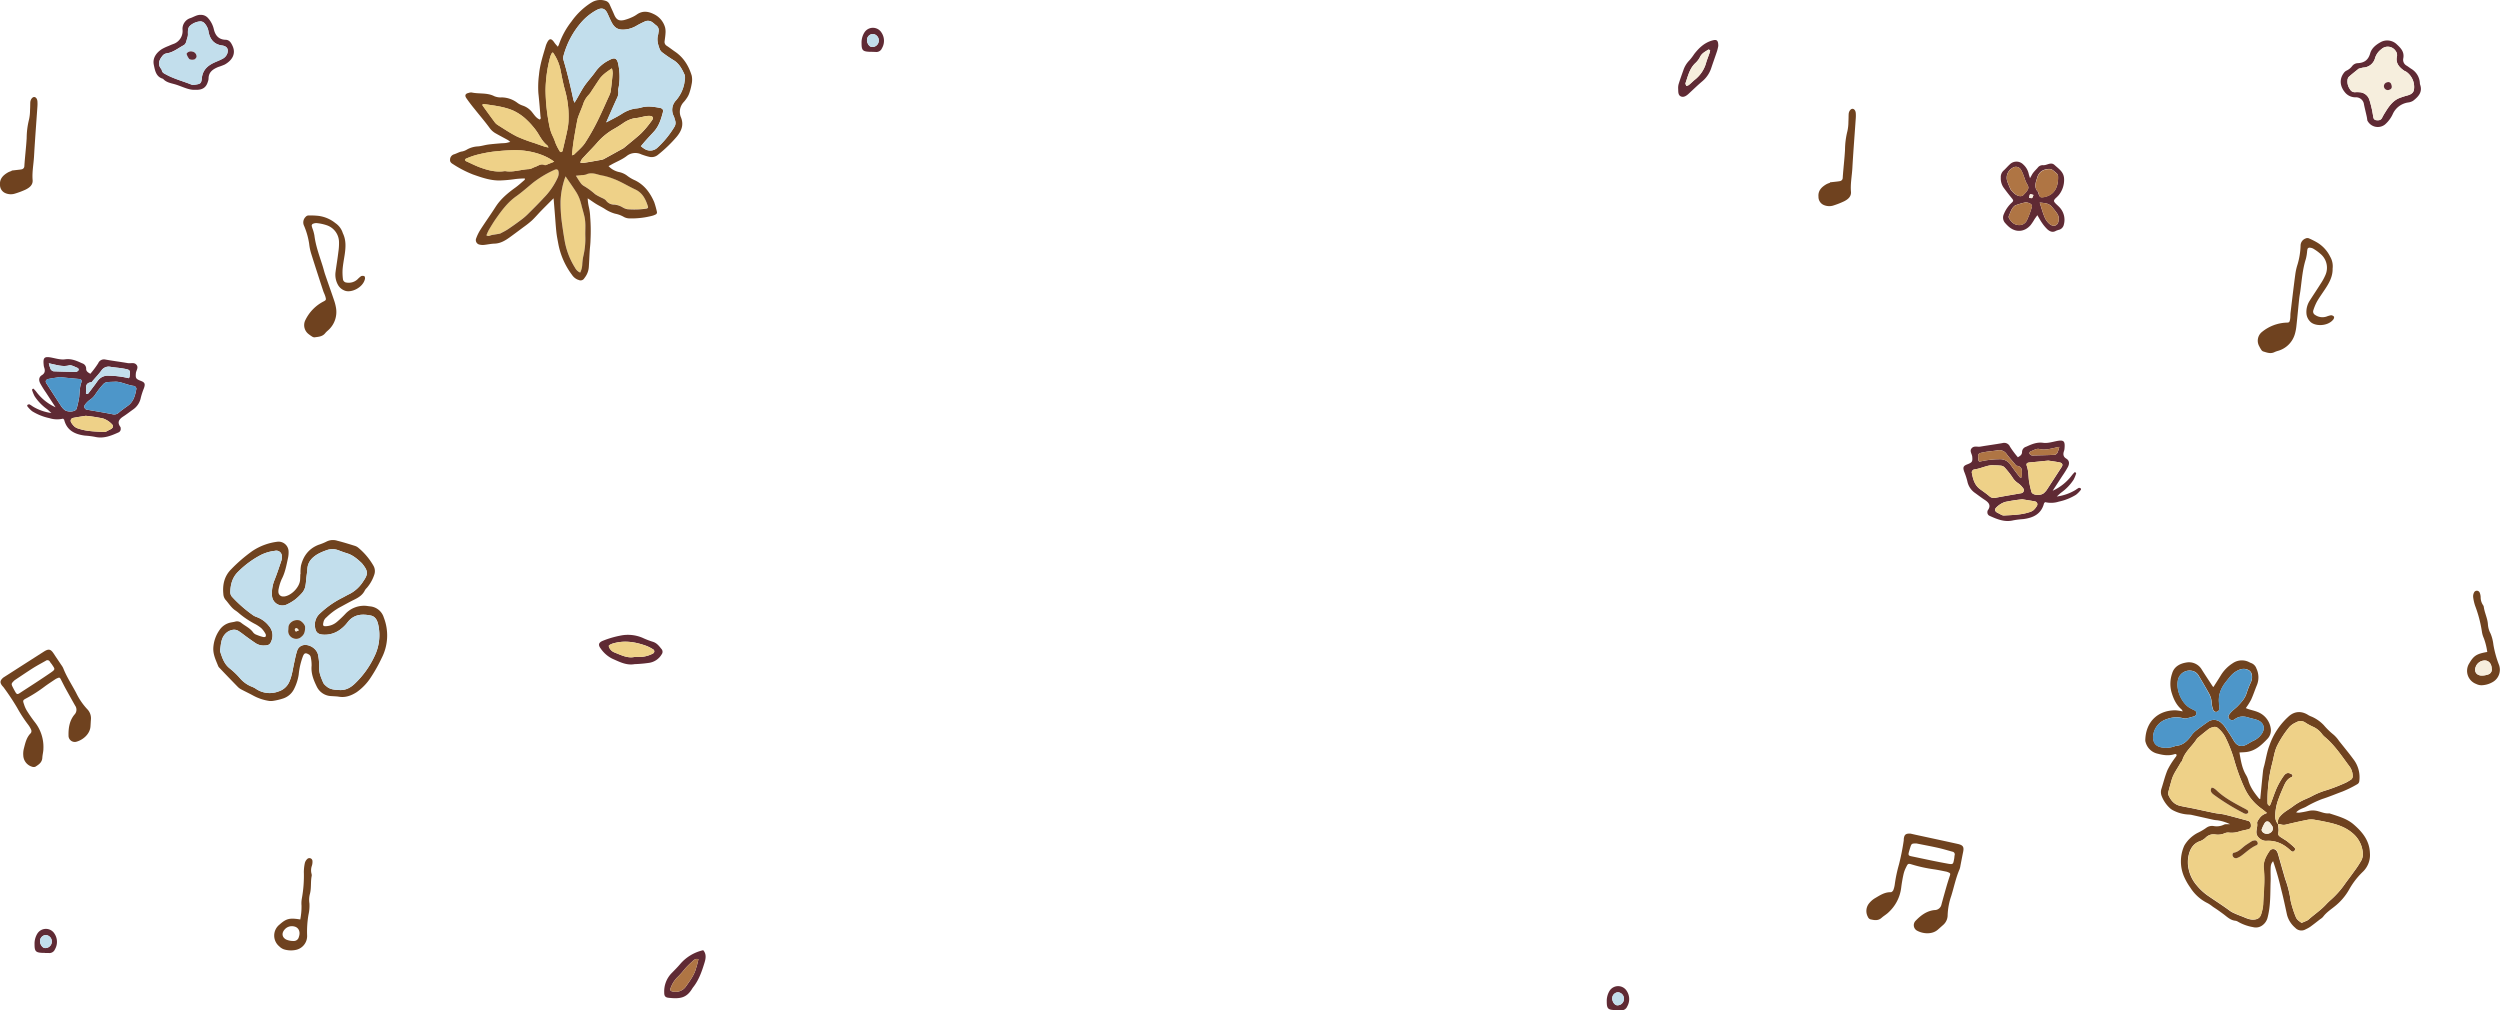 <svg xmlns="http://www.w3.org/2000/svg" viewBox="0 0 1199.95 484.92">
  <defs>
    <style>
      .cls-1 {
        fill: #6f421f;
      }

      .cls-2 {
        fill: #f6eedd;
      }

      .cls-3 {
        fill: #5f2a34;
      }

      .cls-4 {
        fill: #eed188;
      }

      .cls-5 {
        fill: #af7544;
      }

      .cls-6 {
        fill: #4d96c9;
      }

      .cls-7 {
        fill: #c2deec;
      }

      .cls-8 {
        fill: none;
      }
    </style>
  </defs>
  <title>set-times</title>
  <g id="Layer_2" data-name="Layer 2">
    <g id="Set_Times_Desktop" data-name="Set Times Desktop">
      <g>
        <path class="cls-1" d="M917,400.12l2.8.63c6.61,1.43,13.22,2.84,19.83,4.31,2.66.59,3.15,1.45,2.61,4-.45,2.14-.84,4.3-1.27,6.45a8.47,8.47,0,0,1-.4,1.67c-1.8,4.13-2.67,8.55-4,12.82a31.49,31.49,0,0,0-1.74,9.24,6.26,6.26,0,0,1-2.23,4.79c-.87.75-1.71,1.54-2.58,2.28-2.69,2.28-7,2-10,.32a3,3,0,0,1-.52-4.72c2.48-2.59,5.37-4.72,9-5.09A3.37,3.37,0,0,0,931.9,434q1.2-4.42,2.47-8.83c.48-1.64,1-3.27,1.55-4.9.29-.94.18-1.18-.69-1.54a6,6,0,0,0-1.08-.37c-2.06-.41-4.11-.86-6.19-1.15A68.14,68.14,0,0,1,917.89,415c-2-.62-2.11-.59-3,1.27a14.23,14.23,0,0,0-1.2,3.18,67.74,67.74,0,0,0-1.17,6.76,19.12,19.12,0,0,1-6.06,11.69c-1,1-2.3,1.7-3.36,2.66-1.68,1.52-3.56,1.1-5.42.68a2.11,2.11,0,0,1-1.14-1.17,5.85,5.85,0,0,1,.77-6.7,10.59,10.59,0,0,1,2.59-2.22c2.37-1.38,4.69-3,7.65-2.9.41,0,1-.56,1.2-1a11.77,11.77,0,0,0,.7-2.76,68,68,0,0,1,2-9.5,112.41,112.41,0,0,0,2.29-11.47c.07-.37,0-.76.08-1.14C914.08,400.55,914.84,400,917,400.12Zm2.91,4.73c-2.36,0-2.42,0-3.08,2.1-.23.73-.45,1.46-.64,2.19-.31,1.19-.1,1.58,1.05,1.82,5.86,1.22,11.71,2.51,17.6,3.57,2.77.5,2.62.21,3.12-2.33.11-.56.11-1.14.22-1.7a1.3,1.3,0,0,0-1.06-1.71c-2.29-.63-4.57-1.32-6.88-1.84C926.79,406.18,923.33,405.54,919.89,404.85Z"/>
        <path class="cls-1" d="M1119.61,128.91c.09,3.72-1.59,6.81-3.57,9.79-1.31,2-2.72,3.93-3.92,6a24.67,24.67,0,0,0-1.76,4.2,1.85,1.85,0,0,0,.83,2.24,6.16,6.16,0,0,0,5.47.81,12.83,12.83,0,0,1,2.18-.64,1.93,1.93,0,0,1,1.41.67c.18.22,0,.95-.25,1.28-2.62,3.52-9.17,3.52-11.31.93a6.12,6.12,0,0,1-1.63-3.55,10,10,0,0,1,1.39-6.06c1.78-2.82,3.65-5.58,5.42-8.4a25.29,25.29,0,0,0,2.21-4,8.65,8.65,0,0,0-1.94-10,22.8,22.8,0,0,0-3.91-2.88,4.1,4.1,0,0,0-1.92-.42,1.07,1.07,0,0,0-.76.64,11.65,11.65,0,0,0-.23,1.69,21.17,21.17,0,0,1-.56,3.1c-1.56,4.86-1.92,9.92-2.58,14.93-.18,1.42-.48,2.82-.63,4.24-.45,4.27-.83,8.55-1.3,12.82a21.88,21.88,0,0,1-.73,3.94,11.77,11.77,0,0,1-8.11,8.16,11.09,11.09,0,0,0-1.62.57c-1.92,1-3.73.26-5.54-.3a1.86,1.86,0,0,1-.85-.73,14,14,0,0,1-1-1.72,5.4,5.4,0,0,1,1.36-6.94,19.79,19.79,0,0,1,11.57-4.42c1.42,0,1.59-.14,1.86-1.58.2-1,.1-2.09.22-3.13.74-6.16,1.47-12.33,2.29-18.48a26.57,26.57,0,0,1,1.08-4.75,35.1,35.1,0,0,0,1.45-9,3.66,3.66,0,0,1,2.45-3.47,1.94,1.94,0,0,1,1.35-.13,35.45,35.45,0,0,1,4.31,2.17,16.24,16.24,0,0,1,6.08,6.69A9.09,9.09,0,0,1,1119.61,128.91Z"/>
        <path class="cls-1" d="M878.31,87.52l3.09-.34c.56-.07,1.13-.12,1.69-.24a1.59,1.59,0,0,0,1.38-1.59c.29-4.46.85-8.9,1.1-13.37a38.08,38.08,0,0,1,1.14-9,20.55,20.55,0,0,0,.49-4.53c.08-1.14.06-2.29.11-3.43a4.91,4.91,0,0,1,.09-.85c.27-1.12,1.07-2,1.83-1.94s1.43.84,1.51,2.13a17.5,17.5,0,0,1,0,2.29c-.55,8-1.19,16-1.64,24-.21,3.81-1,7.57-.67,11.42.19,2.35-1.52,3.65-3.34,4.57a38.8,38.8,0,0,1-5.34,2.07,6.56,6.56,0,0,1-4.73-.48,4.25,4.25,0,0,1-2.19-3.79c-.27-3,1.57-4.74,3.93-6.09a10.58,10.58,0,0,1,1.6-.61Z"/>
        <path class="cls-1" d="M1193.84,312.93a31.71,31.71,0,0,0-1.63-6.55,12,12,0,0,1-.91-3,61.34,61.34,0,0,0-3.3-12.65,21.16,21.16,0,0,1-.94-4.17,4,4,0,0,1,.44-2.17,1.47,1.47,0,0,1,2.71.09,6,6,0,0,1,.46,2.23,6.64,6.64,0,0,0,1,3.52,2.47,2.47,0,0,1,.49,1c.37,2.93,1.85,5.59,2,8.58a11,11,0,0,0,1.27,4.31,19.33,19.33,0,0,1,1.34,5.23,48.71,48.71,0,0,0,2.64,9.63,6.78,6.78,0,0,1-3,8.41,11.36,11.36,0,0,1-5.43,1.52,5.85,5.85,0,0,1-2.46-.62,6.72,6.72,0,0,1-3.3-9.94C1187.36,314.73,1188.69,313.82,1193.84,312.93Zm2.11,8.19c0-2.59-1.51-4.32-3.73-4.07a4.6,4.6,0,0,0-3.91,2.94c-.91,2.21.2,4.09,2.59,4.26a8.79,8.79,0,0,0,3.32-.53A2.41,2.41,0,0,0,1196,321.12Z"/>
        <path class="cls-2" d="M1196,321.12a2.41,2.41,0,0,1-1.73,2.6,8.79,8.79,0,0,1-3.32.53c-2.39-.17-3.5-2.05-2.59-4.26a4.6,4.6,0,0,1,3.91-2.94C1194.44,316.8,1196,318.53,1196,321.12Z"/>
        <path class="cls-1" d="M1.6,325.21,4,323.68q8.54-5.48,17.09-10.94c2.3-1.45,3.26-1.19,4.7,1,1.19,1.83,2.44,3.64,3.65,5.46a8.59,8.59,0,0,1,.89,1.47c1.64,4.19,4.14,7.94,6.22,11.9a31.75,31.75,0,0,0,5.29,7.78,6.23,6.23,0,0,1,1.8,5c-.09,1.14-.13,2.29-.22,3.43-.29,3.52-3.52,6.38-6.84,7.26a3,3,0,0,1-3.69-3c-.08-3.59.46-7.13,2.81-10a3.38,3.38,0,0,0,.34-4.39q-2.26-4-4.47-8c-.83-1.51-1.58-3.05-2.37-4.57-.45-.87-.71-1-1.57-.6a6.09,6.09,0,0,0-1,.49c-1.74,1.17-3.51,2.3-5.19,3.55a67.93,67.93,0,0,1-8.66,5.58c-1.89,1-1.91,1.07-1.24,3a14,14,0,0,0,1.4,3.11,65.91,65.91,0,0,0,3.94,5.62,19.12,19.12,0,0,1,3.95,12.55c0,1.42-.43,2.84-.51,4.26C20.21,366,18.57,367,17,368a2.17,2.17,0,0,1-1.64,0,5.85,5.85,0,0,1-4.18-5.29,10.22,10.22,0,0,1,.27-3.4c.7-2.66,1.24-5.41,3.37-7.46a1.73,1.73,0,0,0,.15-1.55,12.23,12.23,0,0,0-1.45-2.46,66.64,66.64,0,0,1-5.29-8.13,112.76,112.76,0,0,0-6.47-9.75c-.21-.31-.52-.56-.75-.86C-.15,327.56,0,326.6,1.6,325.21Zm5.4,1.3c-1.69,1.64-1.71,1.71-.7,3.67.35.67.71,1.34,1.09,2,.62,1.06,1,1.19,2,.54,5-3.27,10.07-6.49,15-9.89,2.32-1.6,2-1.69.57-3.85-.31-.47-.73-.88-1-1.36a1.31,1.31,0,0,0-2-.46c-2.07,1.17-4.17,2.28-6.18,3.55C12.83,322.58,9.93,324.57,7,326.51Z"/>
        <path class="cls-1" d="M164.55,111.92c1.64,3.34,1.41,6.85.88,10.39-.36,2.36-.82,4.7-1,7.08a25.7,25.7,0,0,0,.17,4.55,1.84,1.84,0,0,0,1.69,1.68,6.17,6.17,0,0,0,5.31-1.56,13.14,13.14,0,0,1,1.7-1.5,2,2,0,0,1,1.57,0c.26.13.39.87.31,1.27-.89,4.29-6.83,7-9.87,5.6a6.09,6.09,0,0,1-3-2.54,10,10,0,0,1-1.29-6.07c.43-3.31,1-6.6,1.39-9.91a26.89,26.89,0,0,0,.31-4.56,8.65,8.65,0,0,0-6-8.27,21.86,21.86,0,0,0-4.76-1,4,4,0,0,0-1.92.42,1.08,1.08,0,0,0-.43.9,11.07,11.07,0,0,0,.51,1.64,19.43,19.43,0,0,1,.79,3c.63,5.07,2.44,9.81,3.95,14.63.43,1.36.75,2.76,1.21,4.11,1.39,4.07,2.84,8.11,4.22,12.18a22.53,22.53,0,0,1,1,3.88,11.77,11.77,0,0,1-3.92,10.81,10,10,0,0,0-1.23,1.21c-1.31,1.72-3.27,1.8-5.15,2.05a1.89,1.89,0,0,1-1.08-.3,15,15,0,0,1-1.64-1.14,5.41,5.41,0,0,1-1.68-6.87,19.75,19.75,0,0,1,8.63-8.87c1.27-.65,1.39-.81,1-2.22-.25-1-.79-1.94-1.11-2.94-1.93-5.9-3.86-11.8-5.71-17.72a25.16,25.16,0,0,1-1-4.77,35.3,35.3,0,0,0-2.49-8.78,3.68,3.68,0,0,1,.77-4.18,2,2,0,0,1,1.17-.69,36.92,36.92,0,0,1,4.82.16,16.21,16.21,0,0,1,8.33,3.51A9,9,0,0,1,164.55,111.92Z"/>
        <path class="cls-1" d="M5.54,81.87l3.08-.35a16.15,16.15,0,0,0,1.7-.23,1.58,1.58,0,0,0,1.37-1.59c.29-4.46.85-8.9,1.11-13.37a37.58,37.58,0,0,1,1.14-9,21.24,21.24,0,0,0,.48-4.53c.08-1.14.07-2.29.11-3.43a4,4,0,0,1,.1-.85c.26-1.12,1.07-2,1.83-1.95s1.42.85,1.51,2.14a17.51,17.51,0,0,1,0,2.29c-.55,8-1.18,16-1.63,24-.21,3.81-1,7.57-.68,11.42.2,2.34-1.51,3.65-3.34,4.57A38.27,38.27,0,0,1,6.94,93a6.54,6.54,0,0,1-4.72-.47A4.24,4.24,0,0,1,0,88.74C-.24,85.73,1.6,84,4,82.66a10.7,10.7,0,0,1,1.61-.61Z"/>
        <path class="cls-1" d="M144.12,441.33a31.53,31.53,0,0,0,.6-6.72,13.08,13.08,0,0,1,.12-3.13,60.59,60.59,0,0,0,1-13,21.71,21.71,0,0,1,.48-4.25,4.08,4.08,0,0,1,1.13-1.9,1.47,1.47,0,0,1,2.53,1,6,6,0,0,1-.3,2.25,6.53,6.53,0,0,0-.19,3.66,2.78,2.78,0,0,1,.13,1.13c-.62,2.89-.09,5.89-.89,8.78a10.87,10.87,0,0,0-.21,4.49,19.37,19.37,0,0,1-.45,5.38,48.09,48.09,0,0,0-.66,10,6.79,6.79,0,0,1-5.61,6.95,11.3,11.3,0,0,1-5.63-.34,5.87,5.87,0,0,1-2.12-1.39,6.73,6.73,0,0,1,.14-10.48C137.41,440.9,139,440.48,144.12,441.33Zm-.69,8.43c.89-2.43,0-4.57-2.19-5.07a4.6,4.6,0,0,0-4.66,1.5c-1.59,1.79-1.15,3.93,1,4.87a8.63,8.63,0,0,0,3.31.59A2.42,2.42,0,0,0,143.43,449.76Z"/>
        <path class="cls-3" d="M997.77,234.17a17.24,17.24,0,0,0-1.55,1,23.3,23.3,0,0,1-9,3.15c1.09-1,1.59-1.49,2.16-1.92a23.16,23.16,0,0,0,5.9-6.15,16.25,16.25,0,0,0,1.24-3.05c0-.11-.23-.37-.4-.52a.38.38,0,0,0-.36,0,17.48,17.48,0,0,0-1.23,1.37,24,24,0,0,1-9.3,7.51q2.33-3.56,4.64-7.12a44.88,44.88,0,0,0,2.74-4.41c.7-1.42.76-2.94-.88-3.93-1.43-.87-1.57-2.11-1.07-3.55a4.73,4.73,0,0,0,.25-1.1c.38-3.82-.3-4.46-4-3.7-2.06.43-4.24,1.07-6.24.79-3.1-.43-5.61.73-8.2,1.9a2.68,2.68,0,0,0-1.93,2.5c0,1.37-.92,1.88-2,2.54a47.87,47.87,0,0,1-3.78-5.06,3,3,0,0,0-3.6-1.75c-3.54.63-7.11,1.09-10.65,1.7-1.32.23-2.84-.48-4,.62-1.4,1.38,0,2.81.12,4.21.21,2.39,0,2.77-2.45,3.71-1.82.7-2.12,1.42-1.43,3.43a35.24,35.24,0,0,1,1.52,4.59,8.9,8.9,0,0,0,3.79,5.74c1.51,1.09,3,2.23,4.54,3.24,2,1.29,3.2,2.73,1.48,5.07a1.36,1.36,0,0,0-.16.73,1.79,1.79,0,0,0,1,1.86c3.64,1.64,7.27,3.21,11.46,2.17a40.08,40.08,0,0,1,4.8-.59c4.74-.62,8.59-2.41,9.91-7.55.05-.2.31-.34.54-.59a12.11,12.11,0,0,0,6.56-.24,25.92,25.92,0,0,0,8.26-3.3,13.26,13.26,0,0,0,2.31-2.36.69.69,0,0,0,0-.67C998.44,234.28,998,234.07,997.77,234.17Zm-23.2-17.46c1.38-.5,2.95-1.53,4.16-1.22,3.21.8,6.06-.32,9.69-1a16.23,16.23,0,0,1-.86,2.75,2.13,2.13,0,0,1-1.37,1.08c-3.57.17-7.16.22-10.74.3a1.22,1.22,0,0,1-.69-.24c-.27-.22-.64-.49-.67-.78A1,1,0,0,1,974.57,216.71Zm-21.81.25c2-.35,3.94-.45,5.9-.78a4.23,4.23,0,0,1,4.52,1.81c1.24,1.67,2.68,3.21,4,4.8.24.28.49.72.77.76,3.49.43,2.23,3.21,2.58,5.17,0,.14-.25.43-.43.47a.74.74,0,0,1-.65-.18c-1-1.26-2-2.55-2.93-3.85-.6-.79-1.15-1.62-1.75-2.41a5.9,5.9,0,0,0-5.16-2.33,42.36,42.36,0,0,0-9.61,1.2,4.56,4.56,0,0,1-.39-.62C949.29,217.61,949.17,217.6,952.76,217Zm2.09,21.19c-1.4-1.22-3-2.27-4.45-3.37-2.75-2-3.46-5-4-8.11a1.68,1.68,0,0,1,1-1.31c3.58-.41,6.86-2.43,9.77-2a28.42,28.42,0,0,1,3.43.18,3,3,0,0,1,1.58.83,42,42,0,0,1,3.69,4.64,9,9,0,0,0,2.77,2.92,10,10,0,0,1,2.38,2.34,1.48,1.48,0,0,1-1,2.48c-4,.71-8.06,1.37-12.08,2.15A3.21,3.21,0,0,1,954.85,238.15Zm22.88,4.5a8.06,8.06,0,0,1-1.79,2.27,5.81,5.81,0,0,1-2,.94c-3.93,1.3-8,1.32-12.1,1.56-.88.05-1.82-.7-2.71-1.1-1.7-.76-2.06-1.78-.79-2.9a10.66,10.66,0,0,1,4-2.48,76.91,76.91,0,0,1,8.3-1.28c1.88.31,4,.61,6,1A1.39,1.39,0,0,1,977.73,242.65Zm4.63-7.42a8.51,8.51,0,0,1-1.25,1.37c-1.24,1.23-4.52,1.29-5.72.08a2,2,0,0,1-.43-1,46.19,46.19,0,0,1-1.09-5c-.29-2.32-.23-4.66-1-6.93-.47-1.33.07-1.69,1.72-1.82,2.71-.21,5.4-.53,8.57-.84,1.53.24,3.48.49,5.41.87,1.31.26,1.69,1.1,1.05,2.11Q986,229.66,982.36,235.23Z"/>
        <path class="cls-4" d="M970,236.75a1.48,1.48,0,0,0,1-2.48,10,10,0,0,0-2.38-2.34,9,9,0,0,1-2.77-2.92,42,42,0,0,0-3.69-4.64,3,3,0,0,0-1.58-.83,28.42,28.42,0,0,0-3.43-.18c-2.91-.43-6.19,1.59-9.77,2a1.68,1.68,0,0,0-1,1.31c.57,3.07,1.28,6.11,4,8.11,1.5,1.1,3.05,2.15,4.45,3.37a3.21,3.21,0,0,0,3.06.75C961.93,238.12,966,237.46,970,236.75Z"/>
        <path class="cls-4" d="M988.53,221.94c-1.93-.38-3.88-.63-5.41-.87-3.17.31-5.86.63-8.57.84-1.65.13-2.19.49-1.72,1.82.81,2.27.75,4.61,1,6.93a46.19,46.19,0,0,0,1.09,5,2,2,0,0,0,.43,1c1.2,1.21,4.48,1.15,5.72-.08a8.51,8.51,0,0,0,1.25-1.37q3.64-5.56,7.22-11.18C990.22,223,989.84,222.2,988.53,221.94Z"/>
        <path class="cls-4" d="M976.69,240.67c-2.05-.4-4.13-.7-6-1a76.91,76.91,0,0,0-8.3,1.28,10.66,10.66,0,0,0-4,2.48c-1.27,1.12-.91,2.14.79,2.9.89.4,1.83,1.15,2.71,1.1,4.06-.24,8.17-.26,12.1-1.56a5.81,5.81,0,0,0,2-.94,8.06,8.06,0,0,0,1.79-2.27A1.39,1.39,0,0,0,976.69,240.67Z"/>
        <path class="cls-5" d="M950,221.62a42.36,42.36,0,0,1,9.61-1.2,5.9,5.9,0,0,1,5.16,2.33c.6.79,1.15,1.62,1.75,2.41,1,1.3,1.93,2.59,2.93,3.85a.74.74,0,0,0,.65.18c.18,0,.45-.33.43-.47-.35-2,.91-4.74-2.58-5.17-.28,0-.53-.48-.77-.76-1.36-1.59-2.8-3.13-4-4.8a4.23,4.23,0,0,0-4.52-1.81c-2,.33-3.95.43-5.9.78-3.59.64-3.47.65-3.11,4A4.56,4.56,0,0,0,950,221.62Z"/>
        <path class="cls-5" d="M974.76,218.36a1.22,1.22,0,0,0,.69.24c3.58-.08,7.17-.13,10.74-.3a2.13,2.13,0,0,0,1.37-1.08,16.23,16.23,0,0,0,.86-2.75c-3.63.7-6.48,1.82-9.69,1-1.21-.31-2.78.72-4.16,1.22a1,1,0,0,0-.48.87C974.12,217.87,974.49,218.14,974.76,218.36Z"/>
        <path class="cls-3" d="M13.15,194.37a.69.69,0,0,0,0,.67,12.93,12.93,0,0,0,2.31,2.36,25.64,25.64,0,0,0,8.25,3.3,12.12,12.12,0,0,0,6.56.24c.23.25.49.39.54.6,1.32,5.13,5.18,6.92,9.92,7.54a40.08,40.08,0,0,1,4.8.59c4.19,1,7.82-.53,11.46-2.17a1.78,1.78,0,0,0,.94-1.86,1.27,1.27,0,0,0-.15-.73c-1.72-2.34-.53-3.78,1.48-5.07,1.56-1,3-2.15,4.54-3.24a8.93,8.93,0,0,0,3.79-5.74,35.24,35.24,0,0,1,1.52-4.59c.69-2,.39-2.73-1.43-3.42-2.49-.95-2.67-1.33-2.46-3.71.13-1.4,1.53-2.84.13-4.22-1.11-1.1-2.63-.39-3.95-.62-3.54-.61-7.11-1.07-10.65-1.69a3,3,0,0,0-3.61,1.74,45.27,45.27,0,0,1-3.78,5.06c-1.12-.66-2.08-1.17-2-2.54a2.66,2.66,0,0,0-1.93-2.49c-2.59-1.18-5.1-2.34-8.2-1.91-2,.28-4.18-.36-6.24-.78-3.75-.77-4.43-.13-4,3.7a4.77,4.77,0,0,0,.25,1.09c.49,1.44.35,2.68-1.08,3.55-1.63,1-1.57,2.51-.88,3.93a47.11,47.11,0,0,0,2.75,4.42q2.31,3.56,4.64,7.11a23.79,23.79,0,0,1-9.3-7.51c-.37-.48-.81-.92-1.23-1.37a.38.38,0,0,0-.36,0c-.17.15-.45.41-.41.52a17,17,0,0,0,1.24,3.05,23,23,0,0,0,5.91,6.15c.56.43,1.07.95,2.16,1.92a23.3,23.3,0,0,1-8.95-3.15,17.24,17.24,0,0,0-1.55-1C13.85,194,13.41,194.19,13.15,194.37Zm24.61-16.88c0,.29-.4.56-.67.78a1.22,1.22,0,0,1-.69.24c-3.58-.07-7.17-.13-10.75-.3a2.13,2.13,0,0,1-1.36-1.07,16.84,16.84,0,0,1-.86-2.75c3.63.69,6.47,1.81,9.69,1,1.21-.31,2.78.72,4.15,1.22A1,1,0,0,1,37.76,177.49Zm24.43,3.42c0,.11-.12.2-.38.62a42.43,42.43,0,0,0-9.61-1.2A5.89,5.89,0,0,0,47,182.66c-.6.79-1.15,1.62-1.75,2.41-1,1.3-1.93,2.59-2.93,3.85a.77.77,0,0,1-.66.18c-.17,0-.44-.33-.42-.47.35-2-.92-4.74,2.57-5.17.29,0,.54-.48.77-.76,1.37-1.59,2.8-3.12,4.05-4.8a4.23,4.23,0,0,1,4.52-1.81c2,.33,4,.44,5.89.78C62.68,177.51,62.55,177.52,62.19,180.91Zm-8.26,17.9c-4-.78-8-1.44-12.07-2.15a1.49,1.49,0,0,1-1-2.48,10,10,0,0,1,2.39-2.34A9.1,9.1,0,0,0,46,188.92a42,42,0,0,1,3.69-4.64,3,3,0,0,1,1.58-.83,28.42,28.42,0,0,1,3.43-.18c2.91-.43,6.19,1.6,9.77,2a1.68,1.68,0,0,1,1,1.31c-.57,3.07-1.28,6.11-4,8.11-1.51,1.1-3.05,2.15-4.45,3.37A3.24,3.24,0,0,1,53.93,198.81Zm-18.77,1.77c2.05-.4,4.12-.7,6-1a76.33,76.33,0,0,1,8.29,1.28,10.58,10.58,0,0,1,4,2.48c1.28,1.12.92,2.14-.78,2.9-.9.41-1.83,1.15-2.71,1.1-4.06-.24-8.18-.25-12.1-1.56a5.72,5.72,0,0,1-2-.94,8.1,8.1,0,0,1-1.8-2.27A1.4,1.4,0,0,1,35.16,200.58ZM22.27,184c-.65-1-.26-1.85,1.05-2.11,1.93-.38,3.88-.63,5.41-.87,3.16.32,5.86.63,8.57.84,1.65.13,2.19.49,1.71,1.82-.81,2.27-.75,4.61-1,6.93a49.41,49.41,0,0,1-1.09,5.05,2,2,0,0,1-.43,1c-1.2,1.21-4.48,1.15-5.72-.08a8.07,8.07,0,0,1-1.25-1.37Q25.85,189.58,22.27,184Z"/>
        <path class="cls-6" d="M41.86,196.66a1.49,1.49,0,0,1-1-2.48,10,10,0,0,1,2.39-2.34A9.1,9.1,0,0,0,46,188.92a42,42,0,0,1,3.69-4.64,3,3,0,0,1,1.58-.83,28.42,28.42,0,0,1,3.43-.18c2.91-.43,6.19,1.6,9.77,2a1.68,1.68,0,0,1,1,1.31c-.57,3.07-1.28,6.11-4,8.11-1.51,1.1-3.05,2.15-4.45,3.37a3.24,3.24,0,0,1-3.07.75C49.92,198,45.89,197.37,41.86,196.66Z"/>
        <path class="cls-6" d="M23.32,181.85c1.93-.38,3.88-.63,5.41-.87,3.16.32,5.86.63,8.57.84,1.65.13,2.19.49,1.71,1.82-.81,2.27-.75,4.61-1,6.93a49.41,49.41,0,0,1-1.09,5.05,2,2,0,0,1-.43,1c-1.2,1.21-4.48,1.15-5.72-.08a8.07,8.07,0,0,1-1.25-1.37q-3.64-5.56-7.22-11.18C21.62,183,22,182.11,23.32,181.85Z"/>
        <path class="cls-4" d="M35.16,200.58c2.05-.4,4.12-.7,6-1a76.33,76.33,0,0,1,8.29,1.28,10.58,10.58,0,0,1,4,2.48c1.28,1.12.92,2.14-.78,2.9-.9.41-1.83,1.15-2.71,1.1-4.06-.24-8.18-.25-12.1-1.56a5.72,5.72,0,0,1-2-.94,8.1,8.1,0,0,1-1.8-2.27A1.4,1.4,0,0,1,35.16,200.58Z"/>
        <path class="cls-7" d="M61.81,181.53a42.43,42.43,0,0,0-9.61-1.2A5.89,5.89,0,0,0,47,182.66c-.6.79-1.15,1.62-1.75,2.41-1,1.3-1.93,2.59-2.93,3.85a.77.77,0,0,1-.66.18c-.17,0-.44-.33-.42-.47.35-2-.92-4.74,2.57-5.17.29,0,.54-.48.77-.76,1.37-1.59,2.8-3.12,4.05-4.8a4.23,4.23,0,0,1,4.52-1.81c2,.33,4,.44,5.89.78,3.6.64,3.47.65,3.11,4C62.18,181,62.07,181.11,61.81,181.53Z"/>
        <path class="cls-7" d="M37.09,178.27a1.22,1.22,0,0,1-.69.24c-3.58-.07-7.17-.13-10.75-.3a2.13,2.13,0,0,1-1.36-1.07,16.84,16.84,0,0,1-.86-2.75c3.63.69,6.47,1.81,9.69,1,1.21-.31,2.78.72,4.15,1.22a1,1,0,0,1,.49.87C37.72,177.78,37.36,178.05,37.09,178.27Z"/>
        <path class="cls-1" d="M1091.05,413.36c-1.19,1.21-1.15,2.58-1.2,3.85-.07,1.9.09,3.81,0,5.71-.2,5.81.06,11.65-1.42,17.36a6.57,6.57,0,0,1-2.65,3.94,5.2,5.2,0,0,1-4.33.79,22,22,0,0,1-7.23-2.58,3.22,3.22,0,0,0-1.33-.5c-2.24-.24-3.78-1.71-5.45-3-1-.74-2-1.46-3-2.17-.78-.55-1.59-1.05-2.37-1.59a18.13,18.13,0,0,0-2.35-1.61,20.52,20.52,0,0,1-8.41-7.52,29.08,29.08,0,0,1-2.86-4.94,18.46,18.46,0,0,1,0-15.29,16.07,16.07,0,0,1,6.28-6,27.74,27.74,0,0,0,4.18-2.43,4.74,4.74,0,0,1,3.48-.91,8,8,0,0,0,5-.62c.84-.43,2-.19,3-.24a20.65,20.65,0,0,0-6.14-1.9,13.83,13.83,0,0,1-1.7-.2c-3.45-.76-6.89-1.55-10.33-2.31a8.18,8.18,0,0,0-1.7-.23,17.91,17.91,0,0,1-7.65-2.11,7.06,7.06,0,0,1-1.4-1,15.55,15.55,0,0,1-3.85-5.62,5.26,5.26,0,0,1-.08-3.92c.91-2.91,1.65-5.9,2.81-8.71a35.42,35.42,0,0,1,3.27-5.36c.3-.49.71-.91,1-1.4a.85.85,0,0,0,0-.74.88.88,0,0,0-.76-.17c-2.75.94-5.44.56-8.17-.17a7.65,7.65,0,0,1-5.79-5.37,3.57,3.57,0,0,1-.21-1.11c.24-9.42,6.63-14.4,14.49-14.36a24.08,24.08,0,0,1,3.49.54,4.23,4.23,0,0,0-.55-.94c-2.68-2.26-4-5.32-4.92-8.57a15.35,15.35,0,0,1,.39-8.76c.91-3.15,3.63-4.68,6.67-5.18a7.1,7.1,0,0,1,7.59,3.44c1.69,2.66,3.43,5.28,5.15,7.92a2.08,2.08,0,0,0,.41.37c1.16-1.83,2.35-3.65,3.48-5.5a17.83,17.83,0,0,1,5.75-5.9,7.74,7.74,0,0,1,7.39-.78c.52.22,1,.53,1.56.71a4.26,4.26,0,0,1,2.46,2.62,9.89,9.89,0,0,1,.28,7.8c-1,2.39-1.79,4.84-2.86,7.18a34.3,34.3,0,0,1-2.53,4c.54.21,1,.42,1.54.58,1.37.42,2.78.72,4.1,1.26a10,10,0,0,1,6.33,7.89,5.86,5.86,0,0,1-1.56,5c-2.76,2.91-5.7,5.71-9.94,6.32-1.12.16-2.26.16-3.53.25.66,3.79,1.2,7.44,3.11,10.72a10.48,10.48,0,0,1,1.15,2.61c.93,3.43,3,6.16,5.18,8.82.1.12.35.12.55.19.44-4.53.87-9.06,1.35-13.59a18.24,18.24,0,0,1,.58-2.51c.81-3.24,1.32-6.59,2.5-9.68a33.55,33.55,0,0,1,9.49-14.12c2.8-2.35,6.09-2.4,9.22-.35a10.26,10.26,0,0,0,1.54.71,17.82,17.82,0,0,1,5.82,4.08,34.51,34.51,0,0,0,4.7,4.58,15.18,15.18,0,0,1,2.62,3c2.31,2.9,4.68,5.76,6.88,8.75a14.18,14.18,0,0,1,2.85,10.5,1.89,1.89,0,0,1-1.06,1.56,54.11,54.11,0,0,1-6.91,3.42c-3.31,1.22-6.55,2.59-9.92,3.67a52.16,52.16,0,0,0-7.73,3.71c-1.5.79-3.27,1.11-4.7,2.68a5.64,5.64,0,0,0,1.33.15,42.41,42.41,0,0,0,4.5-.82,9.19,9.19,0,0,1,4.8.13c1.74.46,3.43,1.22,5.3,1,4.08,1.35,8.35,2.45,11.64,5.29,4.17,3.59,7.64,7.77,7.84,13.74a11.11,11.11,0,0,1-3.38,9,36.31,36.31,0,0,0-6.6,8.55,27.61,27.61,0,0,1-7.05,8.18c-1.92,1.53-4,2.91-5.49,4.95a6.16,6.16,0,0,1-1.33,1.08c-1.58,1.22-3.14,2.47-4.76,3.64a15.23,15.23,0,0,1-2.24,1.24,4,4,0,0,1-5-.75,12.21,12.21,0,0,1-3.93-6.17c-.89-4.1-1.75-8.22-2.81-12.28A134.36,134.36,0,0,0,1091.05,413.36Zm2.33-17.77c0-.28,0-.57,0-.86a3.71,3.71,0,0,1,1.1-3c1.8-2.11,4.25-3.22,6.34-4.86a27.69,27.69,0,0,1,4.11-2.51c1.52-.79,3.15-1.35,4.65-2.17a37.08,37.08,0,0,1,7.4-3,85.36,85.36,0,0,0,8.5-3.31c1-.4,1.82-1,2.75-1.53a2.09,2.09,0,0,0,1-2.15,8,8,0,0,0-1.85-4.73c-3.57-4.83-6.89-9.87-11.57-13.76a8.24,8.24,0,0,1-1.37-1.46,11,11,0,0,0-3.93-3.25,29.19,29.19,0,0,1-3.78-2,4,4,0,0,0-4.55-.3,9.85,9.85,0,0,0-3.29,2.22,46.82,46.82,0,0,0-5.8,8.82c-1.45,2.85-1.75,6-2.58,9a69.6,69.6,0,0,0-2.15,18.42c0,.68.12,1.35,1.07,1.59.19-.4.4-.81.56-1.24,1-2.5,1.77-5.06,2.88-7.48a35,35,0,0,1,3.31-5.67c1.09-1.53,2.26-1.62,3.74-.74.58.35.64,1.11,0,1.36-2,.84-3,2.6-3.79,4.44s-1.69,3.84-2.39,5.81a24,24,0,0,0-1.68,8.36,5.78,5.78,0,0,0,1.33,4c.1.95.25,1.9.29,2.85s-.37,1.86,0,2.47,1.46,1.17,2.25,1.71c.63.43,1.32.77,1.92,1.25,1.19.95,2.38,1.92,3.48,3a1.13,1.13,0,0,1-.1,1.57c-.46.57-1,.43-1.5.05a5,5,0,0,1-.43-.37c-3.2-3-6.88-4.76-11.37-4.52a3.62,3.62,0,0,1-1.14-.07,5.18,5.18,0,0,1-3.22-2.18c-1.3-2,.17-4.11-.19-6.18-.13-.75.65-1.73,1.17-2.49a6.33,6.33,0,0,1,1.66-1.56,12.08,12.08,0,0,1,1.89-.88c-.87-.7-1.58-1.33-2.34-1.87a25.08,25.08,0,0,1-8.48-10.22,91.29,91.29,0,0,1-5-13.72,65,65,0,0,0-3.82-9.86,14,14,0,0,0-3.81-5,2.3,2.3,0,0,0-2.38-.52,6.23,6.23,0,0,0-1.87.69c-2,1.5-3.87,3.09-5.8,4.66-2.18,3.67-5.91,6.3-7.16,10.61-.12.43-.6.74-.82,1.16-1.44,2.68-3.37,5.11-4.24,8.09-.53,1.84-1.05,3.67-1.52,5.52a2.89,2.89,0,0,0-.12,1.68c1.09,2.53,2.7,4.63,5.55,5.31,2.12.51,4.28.84,6.42,1.29,3.45.72,6.89,1.51,10.35,2.2,1.59.32,3.23.38,4.8.76,3.7.91,7.37,1.95,11.06,2.93,1,.27,1.49,1,1.49,2.4a1.67,1.67,0,0,1-1.51,1.78c-1.3.32-2.62.54-3.9.92a11.46,11.46,0,0,1-5.07.63,4.24,4.24,0,0,0-2.22.31,8,8,0,0,1-4.49.56,5.25,5.25,0,0,0-4.46,1.4,8.11,8.11,0,0,1-2.57,1.72c-3.21,1-4.79,3.39-5.59,6.35a15.38,15.38,0,0,0-.07,7.36,17.58,17.58,0,0,0,3.83,7.59,26.68,26.68,0,0,0,5.21,4.86c3.59,2.49,7.3,4.82,10.82,7.44a12.2,12.2,0,0,0,2.26,1.2c1,.47,2.1.9,3.17,1.3,1.86.7,3.61,1.72,5.72,1.64s3.26-.85,3.78-2.76a20.57,20.57,0,0,0,.91-4.49c.2-5.71.94-11.43.29-17.15-.38-3.31,1-5.94,2.76-8.52a2.06,2.06,0,0,1,3.56.17,5.87,5.87,0,0,1,.63,1.58c1,3.48,2,7,3,10.44.14.46.23.94.41,1.38a49.24,49.24,0,0,1,2.57,10.24,47.7,47.7,0,0,0,2.51,7.89c.47,1.28,1.68,2,2.76,2.8.93-.4,1.87-.77,2.78-1.21a4.28,4.28,0,0,0,.9-.7c2.65-2.31,5.58-4.28,8-6.88a29.43,29.43,0,0,1,2.48-2.39,42.57,42.57,0,0,0,6.78-7.72c1.46-2,3-4,4.4-6a48,48,0,0,0,3.29-5,6.59,6.59,0,0,0,.78-3.28,13.68,13.68,0,0,0-5-9.93c-3.35-2.87-7.44-4.2-11.67-5.13-2-.43-3.92-.83-5.89-1.14a10.21,10.21,0,0,0-3.38-.21c-3.56.66-7.09,1.49-10.62,2.31a4.44,4.44,0,0,1-3.07-.07A3,3,0,0,0,1093.38,395.59ZM1044.28,358c3.33-.15,5.65-2.28,7.58-5.06a10.87,10.87,0,0,1,2.17-2.27c1.8-1.41,3.66-2.75,5.54-4.06a5,5,0,0,1,6.58.36,10,10,0,0,1,1.73,1.89c1.49,2.22,3,4.44,4.33,6.74,1.46,2.5,3.53,3,5.79,1.92,1.28-.63,2.46-1.47,3.75-2.05a9.55,9.55,0,0,0,3.52-2.84c2.13-2.61,1.52-5.65-1.57-6.92-1.39-.58-2.93-.79-4.37-1.26-2.42-.8-4.7-.77-6.8.85a1.71,1.71,0,0,1-.5.26A1.82,1.82,0,0,1,1070,345a1.47,1.47,0,0,1-.12-1.87,10.35,10.35,0,0,1,1.43-1.74c.89-.86,1.91-1.59,2.77-2.48,1.72-1.79,3.46-3.66,4.21-6.05a42.68,42.68,0,0,1,2.08-5.31,6,6,0,0,0,.49-3.63,3,3,0,0,0-1.8-2.4c-2.16-1-4.09-.3-5.94.83s-3.16,3-4.55,4.71c-2.74,3.34-4.11,7.07-3.32,11.43a5.77,5.77,0,0,1,0,1.71,1.59,1.59,0,0,1-1.47,1.49,1.46,1.46,0,0,1-1.5-1.1,12,12,0,0,1-.69-3.06,9.83,9.83,0,0,0-1.28-4.66c-1.61-2.91-3.31-5.78-5-8.63a4.76,4.76,0,0,0-2.61-2.13,5.73,5.73,0,0,0-7.28,4.13c-1.21,5.55,2.35,11.84,5.88,13.63.59.3,1.17.65,1.78.92s1.35.75,1.2,1.7a1.77,1.77,0,0,1-1.55,1.46c-1,.27-2,.59-3.06.8a3.38,3.38,0,0,1-1.67,0,12.59,12.59,0,0,0-7.86.38,9.31,9.31,0,0,0-6.66,8.4c-.07,2.75,1.08,4.56,3.89,5.16A11.9,11.9,0,0,0,1044.28,358Zm46.43,38.67a13.76,13.76,0,0,0-1.35-1.85,1.4,1.4,0,0,0-2.23.05,17,17,0,0,0-1.57,3.28c-.12.32.2.91.47,1.24a2.91,2.91,0,0,0,3.61.37A2.37,2.37,0,0,0,1090.71,396.65Z"/>
        <path class="cls-4" d="M1093.38,395.59a3,3,0,0,1,1.12,0,4.44,4.44,0,0,0,3.07.07c3.53-.82,7.06-1.65,10.62-2.31a10.21,10.21,0,0,1,3.38.21c2,.31,3.94.71,5.89,1.14,4.23.93,8.32,2.26,11.67,5.13a13.68,13.68,0,0,1,5,9.93,6.59,6.59,0,0,1-.78,3.28,48,48,0,0,1-3.29,5c-1.43,2-2.94,4-4.4,6a42.57,42.57,0,0,1-6.78,7.72,29.43,29.43,0,0,0-2.48,2.39c-2.39,2.6-5.32,4.57-8,6.88a4.28,4.28,0,0,1-.9.7c-.91.44-1.85.81-2.78,1.21-1.08-.78-2.29-1.52-2.76-2.8a47.7,47.7,0,0,1-2.51-7.89A49.24,49.24,0,0,0,1097,422c-.18-.44-.27-.92-.41-1.38-1-3.48-2-7-3-10.44a5.87,5.87,0,0,0-.63-1.58,2.06,2.06,0,0,0-3.56-.17c-1.71,2.58-3.14,5.21-2.76,8.52.65,5.72-.09,11.44-.29,17.15a20.57,20.57,0,0,1-.91,4.49c-.52,1.91-1.82,2.69-3.78,2.76s-3.86-.94-5.72-1.64c-1.07-.4-2.13-.83-3.17-1.3a12.2,12.2,0,0,1-2.26-1.2c-3.52-2.62-7.23-4.95-10.82-7.44a26.68,26.68,0,0,1-5.21-4.86,17.58,17.58,0,0,1-3.83-7.59,15.38,15.38,0,0,1,.07-7.36c.8-3,2.38-5.36,5.59-6.35a8.11,8.11,0,0,0,2.57-1.72,5.25,5.25,0,0,1,4.46-1.4,8,8,0,0,0,4.49-.56,4.24,4.24,0,0,1,2.22-.31A11.46,11.46,0,0,0,1075,399c1.28-.38,2.6-.6,3.9-.92a1.67,1.67,0,0,0,1.51-1.78c0-1.42-.46-2.13-1.49-2.4-3.69-1-7.36-2-11.06-2.93-1.57-.38-3.21-.44-4.8-.76-3.46-.69-6.9-1.48-10.35-2.2-2.14-.45-4.3-.78-6.42-1.29-2.85-.68-4.46-2.78-5.55-5.31a2.89,2.89,0,0,1,.12-1.68c.47-1.85,1-3.68,1.52-5.52.87-3,2.8-5.41,4.24-8.09.22-.42.7-.73.82-1.16,1.25-4.31,5-6.94,7.16-10.61,1.93-1.57,3.83-3.16,5.8-4.66a6.23,6.23,0,0,1,1.87-.69,2.3,2.3,0,0,1,2.38.52,14,14,0,0,1,3.81,5,65,65,0,0,1,3.82,9.86,91.29,91.29,0,0,0,5,13.72,25.08,25.08,0,0,0,8.48,10.22c.76.54,1.47,1.17,2.34,1.87a12.08,12.08,0,0,0-1.89.88,6.33,6.33,0,0,0-1.66,1.56c-.52.76-1.3,1.74-1.17,2.49.36,2.07-1.11,4.15.19,6.18a5.18,5.18,0,0,0,3.22,2.18,3.62,3.62,0,0,0,1.14.07c4.49-.24,8.17,1.52,11.37,4.52a5,5,0,0,0,.43.37c.51.38,1,.52,1.5-.05a1.13,1.13,0,0,0,.1-1.57c-1.1-1.06-2.29-2-3.48-3-.6-.48-1.29-.82-1.92-1.25-.79-.54-1.81-1-2.25-1.71s0-1.64,0-2.47-.19-1.9-.29-2.85Zm-31.85-17.53a3.72,3.72,0,0,0-.39,1c-.08,1.36.94,2,1.85,2.69a108.18,108.18,0,0,0,13.59,8.36,3.46,3.46,0,0,0,1.31.52,1.44,1.44,0,0,0,1.15-.47,1.27,1.27,0,0,0-.2-1.21,17.83,17.83,0,0,0-2.22-1.25c-4.49-2.48-9.07-4.81-12.8-8.44a8.13,8.13,0,0,0-1.37-1A3.35,3.35,0,0,0,1061.53,378.06Zm19.52,25.55c-.7.44-1.81,1.16-2.92,1.88-2,1.27-3.43,3.34-5.94,3.81-.65.13-.84,1.09-.5,1.69a1.57,1.57,0,0,0,1.91.88,7.71,7.71,0,0,0,2-1c2.45-1.78,4.61-4,7.47-5.18a1,1,0,0,0,.39-1.49,1.26,1.26,0,0,0-1.36-.81C1081.94,403.41,1081.75,403.46,1081.05,403.61Z"/>
        <path class="cls-4" d="M1093.42,395.55a5.78,5.78,0,0,1-1.33-4,24,24,0,0,1,1.68-8.36c.7-2,1.54-3.9,2.39-5.81s1.75-3.6,3.79-4.44c.63-.25.57-1,0-1.36-1.48-.88-2.65-.79-3.74.74a35,35,0,0,0-3.31,5.67c-1.11,2.42-1.93,5-2.88,7.48-.16.43-.37.84-.56,1.24-1-.24-1.07-.91-1.07-1.59a69.6,69.6,0,0,1,2.15-18.42c.83-3,1.13-6.17,2.58-9a46.82,46.82,0,0,1,5.8-8.82,9.85,9.85,0,0,1,3.29-2.22,4,4,0,0,1,4.55.3,29.19,29.19,0,0,0,3.78,2,11,11,0,0,1,3.93,3.25,8.24,8.24,0,0,0,1.37,1.46c4.68,3.89,8,8.93,11.57,13.76a8,8,0,0,1,1.85,4.73,2.09,2.09,0,0,1-1,2.15c-.93.5-1.79,1.13-2.75,1.53a85.36,85.36,0,0,1-8.5,3.31,37.08,37.08,0,0,0-7.4,3c-1.5.82-3.13,1.38-4.65,2.17a27.69,27.69,0,0,0-4.11,2.51c-2.09,1.64-4.54,2.75-6.34,4.86a3.71,3.71,0,0,0-1.1,3c0,.29,0,.58,0,.86Z"/>
        <path class="cls-6" d="M1044.28,358a11.9,11.9,0,0,1-7,.73c-2.81-.6-4-2.41-3.89-5.16a9.31,9.31,0,0,1,6.66-8.4,12.59,12.59,0,0,1,7.86-.38,3.38,3.38,0,0,0,1.67,0c1-.21,2-.53,3.06-.8a1.77,1.77,0,0,0,1.55-1.46c.15-.95-.45-1.37-1.2-1.7s-1.19-.62-1.78-.92c-3.53-1.79-7.09-8.08-5.88-13.63a5.73,5.73,0,0,1,7.28-4.13,4.76,4.76,0,0,1,2.61,2.13c1.74,2.85,3.44,5.72,5,8.63a9.83,9.83,0,0,1,1.28,4.66,12,12,0,0,0,.69,3.06,1.46,1.46,0,0,0,1.5,1.1,1.59,1.59,0,0,0,1.47-1.49,5.77,5.77,0,0,0,0-1.71c-.79-4.36.58-8.09,3.32-11.43,1.39-1.69,2.62-3.54,4.55-4.71s3.78-1.82,5.94-.83a3,3,0,0,1,1.8,2.4,6,6,0,0,1-.49,3.63,42.68,42.68,0,0,0-2.08,5.31c-.75,2.39-2.49,4.26-4.21,6.05-.86.89-1.88,1.62-2.77,2.48a10.35,10.35,0,0,0-1.43,1.74A1.47,1.47,0,0,0,1070,345a1.82,1.82,0,0,0,2.08.54,1.71,1.71,0,0,0,.5-.26c2.1-1.62,4.38-1.65,6.8-.85,1.44.47,3,.68,4.37,1.26,3.09,1.27,3.7,4.31,1.57,6.92a9.55,9.55,0,0,1-3.52,2.84c-1.29.58-2.47,1.42-3.75,2.05-2.26,1.1-4.33.58-5.79-1.92-1.35-2.3-2.84-4.52-4.33-6.74a10,10,0,0,0-1.73-1.89,5,5,0,0,0-6.58-.36c-1.88,1.31-3.74,2.65-5.54,4.06a10.87,10.87,0,0,0-2.17,2.27C1049.93,355.7,1047.61,357.83,1044.28,358Z"/>
        <path class="cls-2" d="M1090.71,396.65a2.37,2.37,0,0,1-1.07,3.09,2.91,2.91,0,0,1-3.61-.37c-.27-.33-.59-.92-.47-1.24a17,17,0,0,1,1.57-3.28,1.4,1.4,0,0,1,2.23-.05A13.76,13.76,0,0,1,1090.71,396.65Z"/>
        <path class="cls-1" d="M1061.53,378.06a3.35,3.35,0,0,1,.92.2,8.13,8.13,0,0,1,1.37,1c3.73,3.63,8.31,6,12.8,8.44a17.83,17.83,0,0,1,2.22,1.25,1.27,1.27,0,0,1,.2,1.21,1.44,1.44,0,0,1-1.15.47,3.46,3.46,0,0,1-1.31-.52,108.18,108.18,0,0,1-13.59-8.36c-.91-.68-1.93-1.33-1.85-2.69A3.72,3.72,0,0,1,1061.53,378.06Z"/>
        <path class="cls-1" d="M1081.05,403.61c.7-.15.89-.2,1.08-.23a1.26,1.26,0,0,1,1.36.81,1,1,0,0,1-.39,1.49c-2.86,1.21-5,3.4-7.47,5.18a7.71,7.71,0,0,1-2,1,1.57,1.57,0,0,1-1.91-.88c-.34-.6-.15-1.56.5-1.69,2.51-.47,4-2.54,5.94-3.81C1079.24,404.77,1080.35,404.05,1081.05,403.61Z"/>
        <path class="cls-1" d="M144.25,275.57a21.21,21.21,0,0,1,.2-4c1.13-4.74,3.81-8.27,8.47-10.08a26.28,26.28,0,0,0,3.72-1.5,6.78,6.78,0,0,1,5.28-.44c2.87.72,5.7,1.61,8.53,2.49a4.79,4.79,0,0,1,1.69,1,31.62,31.62,0,0,1,7.12,8.52,5.16,5.16,0,0,1,.44,4.11,18.77,18.77,0,0,1-3.58,6.45,6.65,6.65,0,0,0-.92,1.09c-1.08,2.32-3,3.56-5.24,4.64-2.49,1.22-4.89,2.61-7.34,3.91a29.75,29.75,0,0,0-5.89,4.52,4.2,4.2,0,0,0-1.34,1.82c-.57,2.18-.55,2.7,1.83,2.39a8.5,8.5,0,0,0,4.41-1.92A51.64,51.64,0,0,0,166,294.4,12.28,12.28,0,0,1,176,290.82c.57.1,1.14.16,1.71.23a7.57,7.57,0,0,1,6.5,5.34,23.65,23.65,0,0,1-1,19.43,73.29,73.29,0,0,1-5.15,9.21,25.83,25.83,0,0,1-6.88,7.21c-2.5,1.59-5.27,2.68-8.4,2.18-1.23-.2-2.48-.22-3.72-.31a8,8,0,0,1-7.05-4.63c-1.52-3.12-2.78-6.27-2.45-9.88a17.94,17.94,0,0,0-.37-4,2,2,0,0,0-1.11-1.56c-1.41-.78-2-.63-2.65.87a34.24,34.24,0,0,0-2.06,8.91,23.45,23.45,0,0,1-2.31,7.05,8.93,8.93,0,0,1-5.12,4.37,29.21,29.21,0,0,1-5,1.18,6.56,6.56,0,0,1-2.25-.07,23.34,23.34,0,0,1-7.27-2.55c-1.83-1-3.74-1.89-5.58-2.87a6.47,6.47,0,0,1-1.62-1.16c-2.94-3-5.84-6-8.75-9.08a3,3,0,0,1-.71-.89c-1.1-2.83-2.51-5.53-2.38-8.75a16.43,16.43,0,0,1,2.92-8.56,8.58,8.58,0,0,1,5.57-3.72c.66-.14,1.33-.21,2-.4a3.16,3.16,0,0,1,3,.65c1.92,1.52,4.25,2.51,5.71,4.63a3.67,3.67,0,0,0,1.63,1.07,21.28,21.28,0,0,0,3,1c.4.1,1.06.09,1.25-.15a1.4,1.4,0,0,0,0-1.29,11.37,11.37,0,0,0-2-2.73,16.52,16.52,0,0,0-3.33-2.19,42.63,42.63,0,0,1-7.13-4.77,17.52,17.52,0,0,0-1.79-1.43c-2.18-1.34-3.4-3.58-5.07-5.4a4.8,4.8,0,0,1-.94-2.66c-.45-4.48.49-8.62,3.77-11.87a73.2,73.2,0,0,1,10.2-8.78A27.76,27.76,0,0,1,133.33,260a4.81,4.81,0,0,1,5.18,4.53,12.52,12.52,0,0,1-.23,3.12c-.78,3.53-1.37,7.11-3.1,10.38a21.93,21.93,0,0,0-1.38,4.36,5.41,5.41,0,0,0-.18,1.7,2.25,2.25,0,0,0,2.47,2.21l.28,0c3.44-.37,7.37-4.39,7.66-7.85.08-.95.08-1.9.12-2.86Zm18.18,55.59c3,.32,5.46-.72,7.91-3.06a43.47,43.47,0,0,0,9.33-12.94,23.09,23.09,0,0,0,1.81-15.61c-.47-2-1.42-3.67-3.51-4.1-4.22-.87-8.17-.59-11.12,3.23a16.69,16.69,0,0,1-3.45,3.42,12.25,12.25,0,0,1-8.88,2.47c-2.06-.27-3-1.3-3.27-3.36a7.29,7.29,0,0,1,2.5-6.93,45.1,45.1,0,0,1,10-7.08c1.37-.67,2.68-1.47,4.06-2.12a17,17,0,0,0,6.62-6.18c2.32-3.35,2.25-4.73-.24-7.94a6.9,6.9,0,0,0-.75-.86c-2-1.88-4.13-3.69-6.87-4.52-1.37-.42-2.72-.92-4.06-1.43a8,8,0,0,0-5.88,0,26,26,0,0,0-4.18,1.84c-2.62,1.57-4.68,3.63-4.9,7-.09,1.42-.32,2.84-.48,4.26-.14,1.24-.2,2.49-.42,3.71a7.18,7.18,0,0,1-2,4,28.89,28.89,0,0,1-2.9,2.75,23.41,23.41,0,0,1-4.17,2.48,5,5,0,0,1-7-4,16.74,16.74,0,0,1,1.09-7.55c1.28-3.18,2.34-6.45,3.44-9.7a5.32,5.32,0,0,0,.17-1.7,2.66,2.66,0,0,0-3.32-2.85,20.31,20.31,0,0,0-6.57,1.9,44.77,44.77,0,0,0-11.05,8.1c-2.77,2.67-3.71,6.11-3.79,9.85a3.35,3.35,0,0,0,.94,2.33,62.62,62.62,0,0,0,9.42,8.32,7.31,7.31,0,0,0,2.23,1.24,13.1,13.1,0,0,1,5.92,4.28,6.89,6.89,0,0,1,1.31,7c-.65,1.89-1.4,2.37-3.39,2.41a7,7,0,0,1-4.12-1c-1.51-1-3-2.06-4.44-3.11s-2.73-2.11-4.2-3a3.93,3.93,0,0,0-2.46-.4,6.17,6.17,0,0,0-3.68,2c-2.11,2.33-2,5.25-2.47,8.05a1.28,1.28,0,0,0,.14.55c.94,2.9,1.88,5.76,4.41,7.82a37.75,37.75,0,0,1,5,4.76,14.51,14.51,0,0,0,5.75,4.12,8.75,8.75,0,0,1,1.78.9,11.74,11.74,0,0,0,10.91,1.39,8.37,8.37,0,0,0,5.42-5c1.18-2.77,1.52-5.71,2.15-8.59.44-1.95.79-3.93,1.42-5.83a3.92,3.92,0,0,1,3.55-2.9c2.83-.24,6.06,2.06,6.55,4.84a25.51,25.51,0,0,1,.5,5.7c-.15,2.82,1,5.23,2,7.67a5.19,5.19,0,0,0,1.32,1.46C158.13,330.8,160.2,331.09,162.43,331.16Z"/>
        <path class="cls-7" d="M162.43,331.16c-2.23-.07-4.3-.36-5.94-1.91a5.19,5.19,0,0,1-1.32-1.46c-1.06-2.44-2.17-4.85-2-7.67a25.51,25.51,0,0,0-.5-5.7c-.49-2.78-3.72-5.08-6.55-4.84a3.92,3.92,0,0,0-3.55,2.9c-.63,1.9-1,3.88-1.42,5.83-.63,2.88-1,5.82-2.15,8.59a8.37,8.37,0,0,1-5.42,5,11.74,11.74,0,0,1-10.91-1.39,8.75,8.75,0,0,0-1.78-.9,14.51,14.51,0,0,1-5.75-4.12,37.75,37.75,0,0,0-5-4.76c-2.53-2.06-3.47-4.92-4.41-7.82a1.28,1.28,0,0,1-.14-.55c.45-2.8.36-5.72,2.47-8.05a6.17,6.17,0,0,1,3.68-2,3.93,3.93,0,0,1,2.46.4c1.47.86,2.8,2,4.2,3s2.93,2.12,4.44,3.11a7,7,0,0,0,4.12,1c2,0,2.74-.52,3.39-2.41a6.89,6.89,0,0,0-1.31-7,13.1,13.1,0,0,0-5.92-4.28,7.31,7.31,0,0,1-2.23-1.24,62.62,62.62,0,0,1-9.42-8.32,3.35,3.35,0,0,1-.94-2.33c.08-3.74,1-7.18,3.79-9.85a44.77,44.77,0,0,1,11.05-8.1,20.31,20.31,0,0,1,6.57-1.9,2.66,2.66,0,0,1,3.32,2.85,5.32,5.32,0,0,1-.17,1.7c-1.1,3.25-2.16,6.52-3.44,9.7a16.74,16.74,0,0,0-1.09,7.55,5,5,0,0,0,7,4,23.41,23.41,0,0,0,4.17-2.48,28.89,28.89,0,0,0,2.9-2.75,7.18,7.18,0,0,0,2-4c.22-1.22.28-2.47.42-3.71.16-1.42.39-2.84.48-4.26.22-3.33,2.28-5.39,4.9-7a26,26,0,0,1,4.18-1.84,8,8,0,0,1,5.88,0c1.34.51,2.69,1,4.06,1.43,2.74.83,4.83,2.64,6.87,4.52a6.9,6.9,0,0,1,.75.86c2.49,3.21,2.56,4.59.24,7.94a17,17,0,0,1-6.62,6.18c-1.38.65-2.69,1.45-4.06,2.12a45.1,45.1,0,0,0-10,7.08,7.29,7.29,0,0,0-2.5,6.93c.29,2.06,1.21,3.09,3.27,3.36a12.25,12.25,0,0,0,8.88-2.47,16.69,16.69,0,0,0,3.45-3.42c3-3.82,6.9-4.1,11.12-3.23,2.09.43,3,2.09,3.51,4.1a23.09,23.09,0,0,1-1.81,15.61,43.47,43.47,0,0,1-9.33,12.94C167.89,330.44,165.42,331.48,162.43,331.16Zm-24-30.19c0,1-.06,1.38-.08,1.76a3.65,3.65,0,0,0,2.38,3.57,3.6,3.6,0,0,0,4-.74c1.52-1.18,1.7-2.92,1.73-4.62,0-1.15-1.82-3-2.89-3.25C141,297.16,138.6,298.94,138.45,301Z"/>
        <path class="cls-1" d="M138.45,301c.15-2,2.51-3.81,5.11-3.28,1.07.22,2.91,2.1,2.89,3.25,0,1.7-.21,3.44-1.73,4.62a3.6,3.6,0,0,1-4,.74,3.65,3.65,0,0,1-2.38-3.57C138.39,302.35,138.41,302,138.45,301Zm5,1.5c-.42-.41-.62-.77-.91-.86a.71.71,0,0,0-1,.64c0,.28.36.82.55.81A4.3,4.3,0,0,0,143.42,302.47Z"/>
        <path class="cls-2" d="M143.42,302.47a4.3,4.3,0,0,1-1.36.59c-.19,0-.56-.53-.55-.81a.71.71,0,0,1,1-.64C142.8,301.7,143,302.06,143.42,302.47Z"/>
        <path class="cls-3" d="M965.32,97.54a14.92,14.92,0,0,0-3.5,5.21,3.89,3.89,0,0,0,.76,4.45,16.33,16.33,0,0,0,1.29,1.34c3.39,3.18,7.79,3,10.81-.53a26.76,26.76,0,0,0,1.84-2.78c.38-.57.78-1.12,1.37-1.94.87,1.46,1.5,2.66,2.28,3.76a18.41,18.41,0,0,0,2.61,3.09c1.15,1,2.51,1.59,4.08.63a15.77,15.77,0,0,1,1.76-.58,3.31,3.31,0,0,0,2-2.44,8.76,8.76,0,0,0-1.86-8c-.64-.75-1.43-1.38-2.12-2.09-1-1.06-1-1.42-.06-2.44a16.73,16.73,0,0,0,1.58-1.57,11.56,11.56,0,0,0,2.55-8c-.2-3.18-2.59-4.63-4.56-6.45-1.37-1.27-2.78-.46-4.2-.07a4.1,4.1,0,0,1-1.48.14A3,3,0,0,0,978,80.58c-.67.73-1.38,1.43-2,2.21s-.94,1.55-1.64,2.73c-.3-1-.5-1.53-.62-2.1A8.42,8.42,0,0,0,971.17,79a4.55,4.55,0,0,0-6.61,0c-1,.92-1.89,2-2.9,2.9a4.16,4.16,0,0,0-1.32,3.35,7.85,7.85,0,0,0,1.21,4.61c1.23,1.71,2.52,3.38,3.85,5C966.5,96.18,966.63,96.4,965.32,97.54Zm22.79,8.22c-.26,2.6-2.39,3.31-4.26,1.83a8.37,8.37,0,0,1-2.42-3.22c-1-2.27-1.6-4.66-2.42-7.14a23.15,23.15,0,0,1,3.16.42,5.15,5.15,0,0,1,2.27,1.15,34.22,34.22,0,0,1,3,3.77A4.36,4.36,0,0,1,988.11,105.76ZM973.91,95c.22-.8.22-1.59.54-1.74s1,.17,1.55.29a4.56,4.56,0,0,1-.59,1.46C975.23,95.23,974.62,95,973.91,95Zm3.94-9.88a5.51,5.51,0,0,1,2.06-3,6.8,6.8,0,0,1,4.19-1c1.18.19,2.2,1.44,3.17,2.14a4,4,0,0,1,.55,1.16c.23,4.69-1.31,9.28-7,10.2-1.42.23-1.84-.07-2.36-1.59-.13-.35-.08-.83-.31-1.06C976.07,89.86,977.14,87.43,977.85,85.14Zm-14.4,1.94a5.39,5.39,0,0,1,2.42-6.42,2.8,2.8,0,0,1,4.17.88,16.83,16.83,0,0,1,1.21,2.7c.37.91.67,1.85,1,2.77.46,1.13,1.52,2.39,1.29,3.35-.31,1.27-1.55,2.37-2.53,3.41a2.16,2.16,0,0,1-1.68.37c-1.54-.26-2.61-1.16-4.2-3A41.14,41.14,0,0,1,963.45,87.08Zm8.73,10.06a5,5,0,0,1,2.68.88,1.39,1.39,0,0,1,.4,1.28,42,42,0,0,1-2.44,6.54,4,4,0,0,1-4,2.2c-2.23-.17-3.54-1.52-4.55-3.31a1.34,1.34,0,0,1-.08-1.07c.82-1.75,1.24-3.78,3.06-5.06A34.76,34.76,0,0,1,972.18,97.14Z"/>
        <path class="cls-5" d="M980.87,94.72c5.64-.92,7.18-5.51,7-10.2a4,4,0,0,0-.55-1.16c-1-.7-2-2-3.17-2.14a6.8,6.8,0,0,0-4.19,1,5.51,5.51,0,0,0-2.06,3c-.71,2.29-1.78,4.72.35,6.93.23.23.18.71.31,1.06C979,94.65,979.45,95,980.87,94.72Z"/>
        <path class="cls-5" d="M971.05,93.77c1-1,2.22-2.14,2.53-3.41.23-1-.83-2.22-1.29-3.35-.37-.92-.67-1.86-1-2.77a16.83,16.83,0,0,0-1.21-2.7,2.8,2.8,0,0,0-4.17-.88,5.39,5.39,0,0,0-2.42,6.42,41.14,41.14,0,0,0,1.72,4.06c1.59,1.84,2.66,2.74,4.2,3A2.16,2.16,0,0,0,971.05,93.77Z"/>
        <path class="cls-5" d="M964.22,103.66a1.34,1.34,0,0,0,.08,1.07c1,1.79,2.32,3.14,4.55,3.31a4,4,0,0,0,4-2.2,42,42,0,0,0,2.44-6.54,1.39,1.39,0,0,0-.4-1.28,5,5,0,0,0-2.68-.88,34.76,34.76,0,0,0-4.9,1.46C965.46,99.88,965,101.91,964.22,103.66Z"/>
        <path class="cls-5" d="M982.17,97.65a23.15,23.15,0,0,0-3.16-.42c.82,2.48,1.46,4.87,2.42,7.14a8.37,8.37,0,0,0,2.42,3.22c1.87,1.48,4,.77,4.26-1.83a4.36,4.36,0,0,0-.67-3.19,34.22,34.22,0,0,0-3-3.77A5.15,5.15,0,0,0,982.17,97.65Z"/>
        <path class="cls-2" d="M976,93.57c-.53-.12-1.17-.47-1.55-.29s-.32.94-.54,1.74c.71,0,1.32.21,1.5,0A4.56,4.56,0,0,0,976,93.57Z"/>
        <path class="cls-3" d="M1155.19,31.55a3.22,3.22,0,0,1-1.68-3.46c.66-3.23-1.22-5.08-3.31-7a6.58,6.58,0,0,0-7.62-.81c-2.21,1.24-4.24,2.84-4.94,5.33-.93,3.28-2.93,4.62-6.2,4.72A3.59,3.59,0,0,0,1129,31.7a7.18,7.18,0,0,1-2.86,2.26,3.82,3.82,0,0,0-1.3,1.26c-2,2.82-1.72,6.08.55,8.93a6.45,6.45,0,0,0,5.14,2.56,3.87,3.87,0,0,1,4.14,3.46c.4,1.94.89,3.85,1.31,5.78.16.72.23,1.46.29,1.86a5.58,5.58,0,0,0,8.41,2,14.84,14.84,0,0,0,3.93-5.35,9.62,9.62,0,0,1,7.23-5.27,5.85,5.85,0,0,0,2.41-.82c2.57-2,4.65-4.2,3.33-7.85a3.57,3.57,0,0,1-.1-.74,8.47,8.47,0,0,0-4.1-6.73C1156.59,32.56,1155.92,32,1155.19,31.55Zm3.44,11.61c-.32,1.57-1.54,2.16-2.88,2.6a36.93,36.93,0,0,0-4.53,1.49c-2.91,1.38-4.69,3.94-6.32,6.6a26.44,26.44,0,0,0-1.48,2.58c-.58,1.27-1.54,1.41-2.77,1.28a1.53,1.53,0,0,1-1.48-1.38c-.26-1.34-.44-2.7-.74-4s-.69-2.9-1.15-4.32a5.26,5.26,0,0,0-5-3.74,10.51,10.51,0,0,0-1.86,0,2.55,2.55,0,0,1-2.45-1.39,6.22,6.22,0,0,1-1.23-4.2,2.93,2.93,0,0,1,.57-1.7c1.64-1.48,3.4-2.82,4.82-4,1-.25,1.64-.46,2.25-.54a6.12,6.12,0,0,0,5.63-4.66,8.35,8.35,0,0,1,3-4.15,4.51,4.51,0,0,1,6.83.81,3.31,3.31,0,0,1,.69,2.38c-.84,3.36.91,5.37,3.37,7.09.31.21.68.32,1,.52A8.87,8.87,0,0,1,1158.63,43.16Z"/>
        <path class="cls-2" d="M1153.9,33.89c-2.46-1.72-4.21-3.73-3.37-7.09a3.31,3.31,0,0,0-.69-2.38,4.51,4.51,0,0,0-6.83-.81,8.35,8.35,0,0,0-3,4.15,6.12,6.12,0,0,1-5.63,4.66c-.61.08-1.21.29-2.25.54-1.42,1.15-3.18,2.49-4.82,4a2.93,2.93,0,0,0-.57,1.7,6.22,6.22,0,0,0,1.23,4.2,2.55,2.55,0,0,0,2.45,1.39,10.51,10.51,0,0,1,1.86,0,5.26,5.26,0,0,1,5,3.74c.46,1.42.82,2.87,1.15,4.32s.48,2.68.74,4a1.53,1.53,0,0,0,1.48,1.38c1.23.13,2.19,0,2.77-1.28a26.44,26.44,0,0,1,1.48-2.58c1.63-2.66,3.41-5.22,6.32-6.6a36.93,36.93,0,0,1,4.53-1.49c1.34-.44,2.56-1,2.88-2.6a8.87,8.87,0,0,0-3.74-8.75C1154.58,34.21,1154.21,34.1,1153.9,33.89ZM1147,43a1.87,1.87,0,1,1-1.27-3.49,1.45,1.45,0,0,1,2,1C1148.27,41.81,1148,42.64,1147,43Z"/>
        <path class="cls-3" d="M1145.76,39.52A1.87,1.87,0,1,0,1147,43c1-.37,1.24-1.2.76-2.48A1.45,1.45,0,0,0,1145.76,39.52Z"/>
        <path class="cls-3" d="M317.43,311.43c-1.19-1.5-2.25-2.87-4.21-3.43a38.71,38.71,0,0,1-4.82-1.87,17.89,17.89,0,0,0-10.87-1,44.62,44.62,0,0,0-8.17,2.43c-2.09.85-2.36,2-1,3.77a14.68,14.68,0,0,0,5.51,4.82c3.39,1.48,6.77,3.35,10.75,2.62a61.43,61.43,0,0,0,6.67-.58,8.45,8.45,0,0,0,6.32-4.15A2,2,0,0,0,317.43,311.43Zm-4,2.23a14.31,14.31,0,0,1-6.07,1.66c-.87,0-1.74,0-2.81,0-3.33.72-6.35-.89-9.45-2.1a5.71,5.71,0,0,1-1.31-.71c-1-.77-1.9-2.4-1.43-2.77a6.87,6.87,0,0,1,2.32-1c5.39-1.5,10.58-.54,15.68,1.31a19.86,19.86,0,0,1,3.29,1.73A1.12,1.12,0,0,1,313.4,313.66Z"/>
        <path class="cls-4" d="M310.33,310.06c-5.1-1.85-10.29-2.81-15.68-1.31a6.87,6.87,0,0,0-2.32,1c-.47.37.39,2,1.43,2.77a5.71,5.71,0,0,0,1.31.71c3.1,1.21,6.12,2.82,9.45,2.1,1.07,0,1.94,0,2.81,0a14.31,14.31,0,0,0,6.07-1.66,1.12,1.12,0,0,0,.22-1.87A19.86,19.86,0,0,0,310.33,310.06Z"/>
        <g>
          <path class="cls-8" d="M317.76,25.13a3.73,3.73,0,0,1-1.18-1.56c-.85-2.15-1.46-4.35-.81-6.7.16-.55.18-1.13.29-1.7a2.9,2.9,0,0,0-1.18-3c-.6-.48-1.15-1-1.78-1.44a3.58,3.58,0,0,0-3.55-.46c-1.38.64-2.76,1.31-4.07,2.08a13.22,13.22,0,0,1-5.1,1.78c-3.51.43-5.38-.5-7-3.65-.69-1.36-1.27-2.78-1.93-4.16-1.08-2.25-2.61-2.73-4.88-1.62-.56.28-1.09.6-1.62.92l8.12,22.86c2-.91,3.13-.46,3.67,2.67a30.73,30.73,0,0,1,.41,8.81l4.6,12.94a14.71,14.71,0,0,1,3.26-.83,14,14,0,0,0,2.26-.35c3.13-1,6.24-.53,9.35.06,1.21.23,1.75.9,1.46,2-.85,3.24-1.81,6.45-4.05,9.07-1.18,1.37-2.46,2.66-3.67,4-.93,1-1.82,2.09-2.58,3l.26.76a11.65,11.65,0,0,0,1.46,1,5,5,0,0,0,5.86-.65A45.33,45.33,0,0,0,323.53,61a3.65,3.65,0,0,0,.4-3.28c-.22-.63-.34-1.3-.61-1.91a6.6,6.6,0,0,1,1.1-7.69,17.42,17.42,0,0,0,4-8.43c.24-1.28.53-2.83,0-3.92-1.21-2.66-2.58-5.3-5.3-6.91A62.61,62.61,0,0,1,317.76,25.13Z"/>
          <path class="cls-8" d="M307.79,64a44.53,44.53,0,0,0,4.6-5.44c.54-.7,1.49-1.71.75-2.5-.48-.51-1.78-.45-2.68-.34-1.79.23-3.54.83-5.33,1a8.73,8.73,0,0,0-1.87.37l3,8.33C306.75,64.92,307.28,64.46,307.79,64Z"/>
          <path class="cls-4" d="M275.23,67.92c-.33,2.11-.51,4.25-.77,6.56.53-.16.87-.16,1-.33,1.8-1.83,3.88-3.48,5.28-5.58a105.34,105.34,0,0,0,6.07-10.71c2-3.91,3.71-8,5.53-12a7.76,7.76,0,0,0,.73-2.16c.38-2.83.69-5.68.95-8.53a11.05,11.05,0,0,0-.37-2.4c-2.47,1.66-4.6,3.09-6.08,5.26-1.24,1.81-2.42,3.66-3.64,5.48a11.27,11.27,0,0,1-1.52,2.07,11.39,11.39,0,0,0-2.66,4.66c-.63,1.7-1.34,3.36-2,5.06a13.9,13.9,0,0,0-.79,2.44C276.37,61.16,275.76,64.53,275.23,67.92Z"/>
          <path class="cls-4" d="M287.31,83.77c-2-.6-4-1.1-6.11-.09a6.2,6.2,0,0,1-2,.26l-2.84.31c.85,1.32,1.41,2.3,2.08,3.21a5.11,5.11,0,0,0,1.57,1.6,33.18,33.18,0,0,1,5.5,4,17,17,0,0,0,2.2,1.27c1.07.61,2.47,1,3.14,1.88a4.79,4.79,0,0,0,3.95,1.91,9.26,9.26,0,0,1,4,1.33,6.77,6.77,0,0,0,2.34.89,40.59,40.59,0,0,0,9.08-.29c.54-.08.91-.4.73-1-1.06-3.45-2.56-6.55-6.09-8.2-3.27-1.52-6.34-3.44-9.7-4.82a32.86,32.86,0,0,0-5.93-1.93C288.61,84.06,287.94,84,287.31,83.77Z"/>
          <path class="cls-4" d="M307.51,70.18c.21.14.38.28.56.42l-.26-.76C307.71,69.94,307.6,70.07,307.51,70.18Z"/>
          <path class="cls-4" d="M272.85,58.39a46.32,46.32,0,0,0-1.56-14.72c-1-3.39-1.62-6.87-2.31-10.33a21.84,21.84,0,0,0-3.63-8.2c-.33.32-.52.42-.59.58a10.35,10.35,0,0,0-.66,1.58,64.05,64.05,0,0,0-2.23,15.83A90.34,90.34,0,0,0,263.81,61a19.46,19.46,0,0,0,1.6,4.56,24.48,24.48,0,0,1,1.14,2.87,24.21,24.21,0,0,0,2.18,4.27c.32.55,1.07.34,1.3-.32.09-.27.14-.55.21-.83.66-2.88,1.36-5.75,2-8.64A27.54,27.54,0,0,0,272.85,58.39Z"/>
          <path class="cls-4" d="M268,82.12a1,1,0,0,0-1.28-.81,3.69,3.69,0,0,0-.81.28,51.36,51.36,0,0,0-10,6c-2.63,2.19-5.17,4.52-8,6.47-4.1,2.86-7,6.74-9.79,10.71-1.27,1.79-2.4,3.68-3.52,5.57a21.18,21.18,0,0,0-1.15,2.57c1,.77,2-.09,2.93-.21,1.14-.14,2.26-.37,3.65-.61,1.1-.61,2.49-1.25,3.75-2.09,2.29-1.54,4.54-3.15,6.74-4.81a29.47,29.47,0,0,0,3.19-2.83c2.36-2.35,4.71-4.71,7-7.14a33.3,33.3,0,0,0,6.85-9.8A4.82,4.82,0,0,0,268,82.12Z"/>
          <path class="cls-4" d="M256.85,80.08c1.48-.49,2.82-1.78,4.58-.84.2.1.56,0,.82-.15,1.14-.44,2.27-.91,3.7-1.48-5.64-4.27-13.73-5.68-19.6-5.51-3.42.09-6.85.36-10.25.78a67.49,67.49,0,0,0-7.83,1.6,37.84,37.84,0,0,0-4.57,1.66.94.94,0,0,0-.52.59.85.85,0,0,0,.44.62c2.24,1,4.4,2.19,6.74,3,3.71,1.35,7.41,2.34,11.39,1.83a4.37,4.37,0,0,1,1.14,0c3.76.51,7.35-.88,11.05-1C254.93,81.12,255.87,80.41,256.85,80.08Z"/>
          <path class="cls-4" d="M256.58,68.7c1.6.58,3.22,1.15,4.83,1.69a18.46,18.46,0,0,0,1.82.39,5.11,5.11,0,0,0-.6-1c-2-1.57-3.2-3.72-4.48-5.85a28.28,28.28,0,0,0-2.57-3.42,30.73,30.73,0,0,0-2.53-2.7,23.68,23.68,0,0,0-6.77-4.73c-4.51-1.94-9.39-2.43-14.19-3.15-.15,0-.33.12-.49.18,0,.18-.06.41,0,.53q2.83,3.95,5.72,7.87a5.36,5.36,0,0,0,1.42,1.39c3.15,2,6.24,4.05,9.54,5.71A74.48,74.48,0,0,0,256.58,68.7Z"/>
          <path class="cls-4" d="M271.46,84.61a38.56,38.56,0,0,0-2.39,11.84,70.85,70.85,0,0,0,.62,10.28c.4,2.93.83,5.84,1.34,8.76a36.17,36.17,0,0,0,5,13,4.93,4.93,0,0,0,2.46,2.3,9.74,9.74,0,0,0,1-4,28.4,28.4,0,0,1,.46-3.69,36.41,36.41,0,0,0,1-9.64c-.11-3.14.3-6.31-.39-9.42-.48-2.14-1.16-4.23-1.65-6.37a18.53,18.53,0,0,0-2.59-6C274.83,89.45,273.28,87.28,271.46,84.61Z"/>
          <path class="cls-1" d="M324,24.8c-1.34-.92-2.61-1.93-4-2.83a2.14,2.14,0,0,1-1-2.2c.15-1.23.35-2.46.42-3.7a9.15,9.15,0,0,0-.17-2.82,10.07,10.07,0,0,0-5.55-6.53c-2.59-1.29-5.25-1.61-7.85.11a13.77,13.77,0,0,1-2.22,1.31,23.13,23.13,0,0,1-4,1.47c-2.63.59-3.83-.18-4.89-2.72-.67-1.58-1.41-3.13-2.1-4.7A3.07,3.07,0,0,0,290.6.38a8,8,0,0,0-6.1.49c-.34.18-.67.39-1,.58a33.63,33.63,0,0,0-9.2,8.87,37.5,37.5,0,0,0-6,11,9.22,9.22,0,0,1-.55,1.11c-.65-.76-1.18-1.29-1.6-1.9-1.42-2.1-2.5-2.6-3.86.6-.08.18-.16.35-.22.53-1.34,4.68-2.93,9.29-3.36,14.18a46,46,0,0,0-.3,8.86c.4,3.69.71,7.4,1,11.11.05.49.4,1.11-.34,1.56-1.55-.62-2.49-2-3.46-3.24a9.55,9.55,0,0,0-4.79-3.47,8.92,8.92,0,0,1-2.5-1.31,12.74,12.74,0,0,0-7.42-2.6,8.12,8.12,0,0,1-3.63-.57c-3.48-1.8-7.33-1-10.93-1.8a3.55,3.55,0,0,0-1.41.22c-1.63.36-2,1.25-1,2.65,1.25,1.8,2.59,3.54,4,5.25,2.37,3,4.88,5.87,7.14,9a9.05,9.05,0,0,0,3,2.6c1.9,1.08,3.85,2.09,5.77,3.15a8,8,0,0,1,1.07.89c-1,.22-1.57.43-2.2.5-.95.11-1.91.1-2.86.19-1.88.17-3.78.31-5.65.57-1.69.24-3.35.8-5,.88a12,12,0,0,0-4.9,1.4,7.75,7.75,0,0,1-2.37,1c-1.47.17-2.67,1-4,1.39a2.67,2.67,0,0,0-1.91,2.58c-.1,1.16.7,1.71,1.53,2.21A52.51,52.51,0,0,0,227,83.74c4.24,1.49,8.5,3,13.06,2.88a62.82,62.82,0,0,0,7.11-.65,42,42,0,0,1,4.78-.32c-.07.38,0,.62-.14.7-1.45,1.24-2.86,2.54-4.39,3.65-3.66,2.64-7.09,5.45-9.56,9.32-2.36,3.7-4.93,7.27-7.31,11a21.19,21.19,0,0,0-2,4.1,2.2,2.2,0,0,0,1.7,3,6.33,6.33,0,0,0,2,.14c1.7-.17,3.39-.57,5.09-.62,2.84-.09,5.09-1.43,7.27-3s4.46-3.28,6.68-4.94a45.55,45.55,0,0,0,4-3.16c1.6-1.5,3-3.19,4.55-4.77,1.9-1.95,3.84-3.86,5.87-5.9.21,2.54.4,4.89.59,7.24.25,3,.43,6.09.76,9.12.22,2,.65,4,1,5.93a35.87,35.87,0,0,0,6.51,14.5,6.1,6.1,0,0,0,2.84,2.31l.29.08a2.06,2.06,0,0,0,2.74-.77l.19-.27a9.4,9.4,0,0,0,2-5.23c.17-2.45.25-4.92.4-7.37.12-1.91.4-3.81.41-5.71a83.3,83.3,0,0,0-.16-10.83,25.39,25.39,0,0,0-.64-4.8,23.16,23.16,0,0,1-.56-4.17c1.56,1,2.78,1.92,4.06,2.7s2.66,1.46,3.95,2.25a17.36,17.36,0,0,0,5.13,2.41,13.51,13.51,0,0,1,4.26,1.59,5.77,5.77,0,0,0,2.75.68,39.06,39.06,0,0,0,10.76-1.24,7.6,7.6,0,0,0,1.61-.6,1.11,1.11,0,0,0,.69-1.39A41.81,41.81,0,0,0,314,97c-1.94-4.47-4.7-8.25-9.24-10.46a17.42,17.42,0,0,1-3.47-2,9.77,9.77,0,0,0-4.35-2,9.88,9.88,0,0,1-4.85-2.8l1.27-.69c2.47-1.42,5.18-2.4,7.45-4.17a6.65,6.65,0,0,1,7-.79c.57.22,1.15.41,1.73.6s1.38.42,2.09.58a4.76,4.76,0,0,0,4.29-1.06,64.68,64.68,0,0,0,9-8.71c2.14-2.66,3.34-5.45,2-9A6.83,6.83,0,0,1,328.16,49a14.42,14.42,0,0,0,1.41-1.81,9.88,9.88,0,0,0,1.2-2.24,27.16,27.16,0,0,0,1.17-4.42,10.08,10.08,0,0,0,.07-4.23C330.59,31.68,328.17,27.62,324,24.8ZM277.79,55.35c.65-1.7,1.36-3.36,2-5.06a11.39,11.39,0,0,1,2.66-4.66A11.27,11.27,0,0,0,284,43.56c1.22-1.82,2.4-3.67,3.64-5.48,1.48-2.17,3.61-3.6,6.08-5.26a11.05,11.05,0,0,1,.37,2.4c-.26,2.85-.57,5.7-.95,8.53a7.76,7.76,0,0,1-.73,2.16c-1.82,4-3.55,8-5.53,12a105.34,105.34,0,0,1-6.07,10.71c-1.4,2.1-3.48,3.75-5.28,5.58-.16.17-.5.17-1,.33.26-2.31.44-4.45.77-6.56.53-3.39,1.14-6.76,1.77-10.13A13.9,13.9,0,0,1,277.79,55.35Zm-39,4.55a5.36,5.36,0,0,1-1.42-1.39q-2.9-3.91-5.72-7.87c-.08-.12,0-.35,0-.53.16-.06.34-.2.49-.18,4.8.72,9.68,1.21,14.19,3.15a23.68,23.68,0,0,1,6.77,4.73,30.73,30.73,0,0,1,2.53,2.7,28.28,28.28,0,0,1,2.57,3.42c1.28,2.13,2.49,4.28,4.48,5.85a5.11,5.11,0,0,1,.6,1,18.46,18.46,0,0,1-1.82-.39c-1.61-.54-3.23-1.11-4.83-1.69a74.48,74.48,0,0,1-8.28-3.09C245,64,241.91,61.85,238.76,59.9Zm4.13,22.28a4.37,4.37,0,0,0-1.14,0c-4,.51-7.68-.48-11.39-1.83-2.34-.85-4.5-2-6.74-3a.85.85,0,0,1-.44-.62.94.94,0,0,1,.52-.59,37.84,37.84,0,0,1,4.57-1.66,67.49,67.49,0,0,1,7.83-1.6c3.4-.42,6.83-.69,10.25-.78,5.87-.17,14,1.24,19.6,5.51-1.43.57-2.56,1-3.7,1.48-.26.1-.62.25-.82.15-1.76-.94-3.1.35-4.58.84-1,.33-1.92,1-2.91,1.08C250.24,81.3,246.65,82.69,242.89,82.18Zm17.82,13.07c-2.27,2.43-4.62,4.79-7,7.14a29.47,29.47,0,0,1-3.19,2.83c-2.2,1.66-4.45,3.27-6.74,4.81-1.26.84-2.65,1.48-3.75,2.09-1.39.24-2.51.47-3.65.61-1,.12-1.9,1-2.93.21a21.18,21.18,0,0,1,1.15-2.57c1.12-1.89,2.25-3.78,3.52-5.57,2.81-4,5.69-7.85,9.79-10.71,2.8-2,5.34-4.28,8-6.47a51.36,51.36,0,0,1,10-6,3.69,3.69,0,0,1,.81-.28,1,1,0,0,1,1.28.81,4.82,4.82,0,0,1-.46,3.33A33.3,33.3,0,0,1,260.71,95.25Zm18.16,2.46c.49,2.14,1.17,4.23,1.65,6.37.69,3.11.28,6.28.39,9.42a36.41,36.41,0,0,1-1,9.64,28.4,28.4,0,0,0-.46,3.69,9.74,9.74,0,0,1-1,4,4.93,4.93,0,0,1-2.46-2.3,36.17,36.17,0,0,1-5-13c-.51-2.92-.94-5.83-1.34-8.76a70.85,70.85,0,0,1-.62-10.28,38.56,38.56,0,0,1,2.39-11.84c1.82,2.67,3.37,4.84,4.82,7.08A18.53,18.53,0,0,1,278.87,97.71Zm-8.63-26.17c-.07.28-.12.56-.21.83-.23.66-1,.87-1.3.32a24.21,24.21,0,0,1-2.18-4.27,24.48,24.48,0,0,0-1.14-2.87,19.46,19.46,0,0,1-1.6-4.56,90.34,90.34,0,0,1-1.94-17.86A64.05,64.05,0,0,1,264.1,27.3a10.35,10.35,0,0,1,.66-1.58c.07-.16.26-.26.59-.58a21.84,21.84,0,0,1,3.63,8.2c.69,3.46,1.34,6.94,2.31,10.33a46.32,46.32,0,0,1,1.56,14.72,27.54,27.54,0,0,1-.65,4.51C271.6,65.79,270.9,68.66,270.24,71.54Zm24.95,14.58c3.36,1.38,6.43,3.3,9.7,4.82,3.53,1.65,5,4.75,6.09,8.2.18.56-.19.88-.73,1a40.59,40.59,0,0,1-9.08.29,6.77,6.77,0,0,1-2.34-.89,9.26,9.26,0,0,0-4-1.33,4.79,4.79,0,0,1-3.95-1.91c-.67-.9-2.07-1.27-3.14-1.88a17,17,0,0,1-2.2-1.27,33.18,33.18,0,0,0-5.5-4,5.11,5.11,0,0,1-1.57-1.6c-.67-.91-1.23-1.89-2.08-3.21l2.84-.31a6.2,6.2,0,0,0,2-.26c2.08-1,4.08-.51,6.11.09.63.19,1.3.29,1.95.42A32.86,32.86,0,0,1,295.19,86.12ZM299.48,71l-.24.16c-3.16,1.75-6.31,3.51-9.48,5.23a4.71,4.71,0,0,1-1.37.38c-2.72.48-5.43,1-8.16,1.39a9.55,9.55,0,0,1-1.67-.08c.36-1.6,1.42-2.37,2.21-3.27,2-2.2,4.11-4.24,6-6.46a30.74,30.74,0,0,1,8.2-6.6c1.32-.75,2.6-1.58,3.87-2.42a16.54,16.54,0,0,1,4.38-2.25,8.73,8.73,0,0,1,1.87-.37c1.79-.15,3.54-.75,5.33-1,.9-.11,2.2-.17,2.68.34.74.79-.21,1.8-.75,2.5a44.53,44.53,0,0,1-4.6,5.44c-.51.48-1,.94-1.57,1.4C304,67.3,301.72,69.1,299.48,71Zm29-31.29a17.42,17.42,0,0,1-4,8.43,6.6,6.6,0,0,0-1.1,7.69c.27.61.39,1.28.61,1.91a3.65,3.65,0,0,1-.4,3.28,45.33,45.33,0,0,1-8.14,9.94,5,5,0,0,1-5.86.65,11.65,11.65,0,0,1-1.46-1c-.18-.14-.35-.28-.56-.42.09-.11.2-.24.3-.34.76-.9,1.65-2,2.58-3,1.21-1.35,2.49-2.64,3.67-4,2.24-2.62,3.2-5.83,4.05-9.07.29-1.1-.25-1.77-1.46-2-3.11-.59-6.22-1.06-9.35-.06a14,14,0,0,1-2.26.35,14.71,14.71,0,0,0-3.26.83,18.52,18.52,0,0,0-3.35,1.7c-2.39,1.53-5,2.76-7.47,4.11,1.64-3.74,3.27-7.48,4.94-11.21a6.2,6.2,0,0,0,.83-3.56,4.44,4.44,0,0,1,.1-1.7,20,20,0,0,0,.35-2.28,30.73,30.73,0,0,0-.41-8.81c-.54-3.13-1.66-3.58-3.67-2.67a7.72,7.72,0,0,0-.81.41A17.8,17.8,0,0,0,286,34.14c-1.68,2.43-3.73,4.59-5.43,7-1.36,2-2.43,4.11-3.63,6.17-.33.56-.67,1.11-1.19,2a11.4,11.4,0,0,1-.56-1.5c-1.33-6.35-2.85-12.66-4.69-18.89a3.66,3.66,0,0,1,0-2.22,40.37,40.37,0,0,1,8.73-16.23A27.74,27.74,0,0,1,285,5.61c.53-.32,1.06-.64,1.62-.92,2.27-1.11,3.8-.63,4.88,1.62.66,1.38,1.24,2.8,1.93,4.16,1.59,3.15,3.46,4.08,7,3.65a13.22,13.22,0,0,0,5.1-1.78c1.31-.77,2.69-1.44,4.07-2.08a3.58,3.58,0,0,1,3.55.46c.63.41,1.18,1,1.78,1.44a2.9,2.9,0,0,1,1.18,3c-.11.57-.13,1.15-.29,1.7-.65,2.35,0,4.55.81,6.7a3.73,3.73,0,0,0,1.18,1.56,62.61,62.61,0,0,0,5.42,3.72c2.72,1.61,4.09,4.25,5.3,6.91C329,36.85,328.68,38.4,328.44,39.68Z"/>
        </g>
        <path class="cls-7" d="M290.94,58.73c1.65-3.74,3.28-7.5,5-11.24a6.2,6.2,0,0,0,.83-3.56,4.44,4.44,0,0,1,.1-1.7,28,28,0,0,0-.06-11.09c-.61-3.54-2-3.66-4.48-2.26A17.8,17.8,0,0,0,286,34.14c-1.68,2.43-3.73,4.59-5.43,7-1.36,2-2.43,4.11-3.63,6.17-.33.56-.67,1.12-1.19,2a11.4,11.4,0,0,1-.56-1.5c-1.33-6.36-2.85-12.66-4.69-18.89a3.66,3.66,0,0,1,0-2.22,40.37,40.37,0,0,1,8.73-16.23,25.73,25.73,0,0,1,7.41-5.76c2.27-1.11,3.8-.63,4.88,1.62.66,1.38,1.24,2.8,1.93,4.16,1.59,3.15,3.46,4.08,7,3.65a13.22,13.22,0,0,0,5.1-1.78c1.31-.77,2.69-1.44,4.07-2.08a3.58,3.58,0,0,1,3.55.46c.63.41,1.18,1,1.78,1.44a2.9,2.9,0,0,1,1.18,3c-.11.57-.13,1.15-.29,1.7-.65,2.35,0,4.55.81,6.7a3.73,3.73,0,0,0,1.18,1.56,62.61,62.61,0,0,0,5.42,3.72c2.72,1.61,4.09,4.25,5.3,6.91.49,1.09.2,2.64,0,3.92a17.42,17.42,0,0,1-4,8.43,6.6,6.6,0,0,0-1.1,7.69c.27.61.39,1.28.61,1.91a3.65,3.65,0,0,1-.4,3.28,45.33,45.33,0,0,1-8.14,9.94,5,5,0,0,1-5.86.65,18.7,18.7,0,0,1-2-1.4c.83-1,1.83-2.16,2.88-3.33,1.21-1.35,2.49-2.64,3.67-4,2.24-2.62,3.2-5.83,4.05-9.07.29-1.1-.25-1.77-1.46-2-3.11-.59-6.22-1.06-9.35-.06a14,14,0,0,1-2.26.35,16,16,0,0,0-6.61,2.53c-2.4,1.54-5,2.77-7.51,4.13Z"/>
        <path class="cls-4" d="M265.35,25.14a21.84,21.84,0,0,1,3.63,8.2c.69,3.46,1.34,6.94,2.31,10.33a46.32,46.32,0,0,1,1.56,14.72,27.54,27.54,0,0,1-.65,4.51c-.6,2.89-1.3,5.76-2,8.64-.07.28-.12.56-.21.83-.23.66-1,.87-1.3.32a24,24,0,0,1-2.18-4.28,25,25,0,0,0-1.14-2.86,19.46,19.46,0,0,1-1.6-4.56,90.34,90.34,0,0,1-1.94-17.86A64,64,0,0,1,264.1,27.3a10.35,10.35,0,0,1,.66-1.58C264.83,25.56,265,25.46,265.35,25.14Z"/>
        <path class="cls-4" d="M293.68,32.82a11.05,11.05,0,0,1,.37,2.4c-.26,2.85-.57,5.7-.95,8.53a7.76,7.76,0,0,1-.73,2.16c-1.82,4-3.55,8-5.53,12a105.34,105.34,0,0,1-6.07,10.71c-1.4,2.1-3.48,3.75-5.28,5.58-.16.17-.5.17-1,.33.26-2.31.44-4.45.77-6.56.53-3.39,1.14-6.76,1.77-10.13a13.9,13.9,0,0,1,.79-2.44c.65-1.7,1.36-3.36,2-5.06a11.39,11.39,0,0,1,2.66-4.66A11.27,11.27,0,0,0,284,43.56c1.22-1.82,2.4-3.67,3.64-5.48C289.08,35.91,291.21,34.48,293.68,32.82Z"/>
        <path class="cls-4" d="M266,77.61c-1.43.57-2.56,1-3.7,1.48-.26.1-.62.25-.82.15-1.76-.94-3.1.35-4.58.84-1,.33-1.92,1-2.91,1.08-3.7.14-7.29,1.53-11.05,1a4.37,4.37,0,0,0-1.14,0c-4,.51-7.68-.48-11.39-1.83-2.34-.85-4.5-2-6.74-3a.85.85,0,0,1-.44-.62.94.94,0,0,1,.52-.59,37.84,37.84,0,0,1,4.57-1.66,67.49,67.49,0,0,1,7.83-1.6c3.4-.42,6.83-.69,10.25-.78C252.22,71.93,260.32,73.34,266,77.61Z"/>
        <path class="cls-4" d="M278.56,78.05c.36-1.6,1.42-2.37,2.21-3.27,2-2.2,4.11-4.24,6-6.46a30.74,30.74,0,0,1,8.2-6.6c1.32-.75,2.6-1.58,3.87-2.42a13.14,13.14,0,0,1,6.25-2.62c1.79-.15,3.54-.75,5.33-1,.9-.11,2.2-.17,2.68.34.74.79-.21,1.8-.75,2.5a43.79,43.79,0,0,1-4.6,5.44c-2.64,2.46-5.53,4.67-8.31,7l-.24.16c-3.16,1.75-6.31,3.51-9.48,5.23a4.71,4.71,0,0,1-1.37.38c-2.72.48-5.43,1-8.16,1.39A9.55,9.55,0,0,1,278.56,78.05Z"/>
        <path class="cls-4" d="M231.6,50.11c.16-.06.34-.2.49-.18,4.8.72,9.68,1.21,14.19,3.15a23.86,23.86,0,0,1,6.78,4.73,32.2,32.2,0,0,1,2.52,2.7,28.28,28.28,0,0,1,2.57,3.42c1.28,2.13,2.49,4.28,4.48,5.85a5.11,5.11,0,0,1,.6,1,18.46,18.46,0,0,1-1.82-.39c-1.61-.54-3.23-1.11-4.83-1.69a74.48,74.48,0,0,1-8.28-3.09c-3.3-1.67-6.39-3.76-9.54-5.71a5.36,5.36,0,0,1-1.42-1.39q-2.9-3.91-5.72-7.87C231.54,50.52,231.6,50.29,231.6,50.11Z"/>
        <path class="cls-2" d="M290.92,58.72h0Z"/>
        <path class="cls-3" d="M23.37,457.43a2.88,2.88,0,0,0,3-1.77,7.09,7.09,0,0,0-.17-7.45,4.85,4.85,0,0,0-8.33,0,9.24,9.24,0,0,0-1.29,5c0,3.38.53,4,3.8,4.15.37,0,.75,0,1.12,0v.05C22.12,457.43,22.75,457.39,23.37,457.43Zm-4.17-5.79A2.93,2.93,0,0,1,22,448.8a3.13,3.13,0,0,1-.18,6.25C20.26,455.18,19.11,453,19.2,451.64Z"/>
        <path class="cls-7" d="M24.86,452A3.07,3.07,0,0,0,22,448.8a2.93,2.93,0,0,0-2.8,2.84c-.09,1.35,1.06,3.54,2.62,3.41A3.1,3.1,0,0,0,24.86,452Z"/>
        <path class="cls-3" d="M108.27,19.09c-3.28-.09-4.92-2.07-5.62-5a12,12,0,0,0-2.89-5.52,4.5,4.5,0,0,0-3.3-1.44c-1.87-.1-3.3.92-4.91,1.51a5.39,5.39,0,0,0-3.93,5.65A6.58,6.58,0,0,1,83,21.18c-.7.27-1.38.56-2.06.87a22.35,22.35,0,0,0-3.35,1.58c-2.64,1.77-4.44,4.31-3.76,7.51.56,2.62,1,5.75,4.43,6.68,1.57,1.82,3.9,2.09,6,2.73,3.29,1,6.42,2.78,9.51,2.55,3.4.16,5.19-1.1,6-3.88a4.75,4.75,0,0,0,.33-1.45c0-3.2,2.12-4.55,4.62-5.61A31.56,31.56,0,0,0,107.83,31c3.6-2,5.49-5.16,3.83-8.86C111,20.68,110.21,19.14,108.27,19.09Zm.83,6.52a4.69,4.69,0,0,1-2.46,2.65c-1.31.71-2.72,1.2-4.07,1.85-3.07,1.47-5.29,3.59-5.68,7.24-.27,2.64-.58,2.84-3.13,3.24-.49.08-1,.07-1.49.11l.09.09-.19,0,.06-.09c-4.16-1.7-8.58-2.77-12.57-5-.94-.51-1.74-.84-2-1.92a1.76,1.76,0,0,0-.28-.69c-1.89-2.29-1-4.29.57-6.29a3.15,3.15,0,0,1,2.15-1.23c3-.45,5.36-2.44,8-3.85C89.5,21,89.45,19.26,90,17.9a5.09,5.09,0,0,0,.19-1.84c0-1.37-.07-2.72,1.11-3.78a8.27,8.27,0,0,1,4.7-2A2.63,2.63,0,0,1,98,11,7.53,7.53,0,0,1,100,14.83c.59,3.7,2.44,6.43,6.51,7a4.75,4.75,0,0,1,1.43.39C109.31,22.88,109.6,24.09,109.1,25.61Z"/>
        <path class="cls-7" d="M108,22.22a4.75,4.75,0,0,0-1.43-.39c-4.07-.57-5.92-3.3-6.51-7A7.53,7.53,0,0,0,98,11a2.63,2.63,0,0,0-2-.72,8.27,8.27,0,0,0-4.7,2c-1.18,1.06-1.11,2.41-1.11,3.78A5.09,5.09,0,0,1,90,17.9c-.53,1.36-.48,3.13-1.92,3.91-2.59,1.41-4.92,3.4-8,3.85A3.15,3.15,0,0,0,78,26.89c-1.62,2-2.46,4-.57,6.29a1.76,1.76,0,0,1,.28.69c.25,1.08,1,1.41,2,1.92,4,2.18,8.41,3.25,12.57,5l0,0c.5,0,1,0,1.49-.11,2.55-.4,2.86-.6,3.13-3.24.39-3.65,2.61-5.77,5.68-7.24,1.35-.65,2.76-1.14,4.07-1.85a4.69,4.69,0,0,0,2.46-2.65C109.6,24.09,109.31,22.88,108,22.22ZM93.32,28.5a3.3,3.3,0,0,1-2.42-.13,6.84,6.84,0,0,1-1.33-2.48c0-.08.06-.23.12-.34a2.55,2.55,0,0,1,2.66-.77,2.38,2.38,0,0,1,2,2.66C94.1,27.67,93.78,28.39,93.32,28.5Z"/>
        <polygon class="cls-2" points="92.17 40.83 92.36 40.79 92.27 40.7 92.23 40.74 92.17 40.83"/>
        <path class="cls-3" d="M92.35,24.78a2.55,2.55,0,0,0-2.66.77c-.06.11-.15.26-.12.34a6.84,6.84,0,0,0,1.33,2.48,3.3,3.3,0,0,0,2.42.13c.46-.11.78-.83,1-1.06A2.38,2.38,0,0,0,92.35,24.78Z"/>
        <path class="cls-3" d="M807,46.36c1.27.44,2.56-.45,3.59-1.43,2.17-2,4.32-4.1,6.58-6a13.9,13.9,0,0,0,4.25-6.44c.9-2.7,1.88-5.38,2.77-8.08a23.39,23.39,0,0,0,.55-2.35c0-2.69-.72-3.22-2.72-2.67-3.8,1-6.49,3.52-8.81,6.52a29,29,0,0,1-2.27,3,12.09,12.09,0,0,0-2.92,4.7c-.75,2.1-1.51,4.21-2.18,6.34a6.82,6.82,0,0,0-.36,2.57C805.58,43.88,805.29,45.78,807,46.36ZM809,39.88c1.21-3.47,2-7.16,4.93-9.79a10.4,10.4,0,0,0,2.16-3c.88-1.65,2.47-2.37,3.9-3.3.15-.09.55.21.83.33a11.65,11.65,0,0,1-.27,1.22c-.6,1.76-1.32,3.48-1.81,5.27a15.63,15.63,0,0,1-5.44,7.77c-.94.8-1.81,1.68-2.77,2.45a3.47,3.47,0,0,1-1.19.39C809.25,40.78,808.91,40.25,809,39.88Z"/>
        <path class="cls-2" d="M810.57,40.85c1-.77,1.83-1.65,2.77-2.45a15.63,15.63,0,0,0,5.44-7.77c.49-1.79,1.21-3.51,1.81-5.27a11.65,11.65,0,0,0,.27-1.22c-.28-.12-.68-.42-.83-.33-1.43.93-3,1.65-3.9,3.3a10.4,10.4,0,0,1-2.16,3c-3,2.63-3.72,6.32-4.93,9.79-.13.37.21.9.34,1.36A3.47,3.47,0,0,0,810.57,40.85Z"/>
        <path class="cls-3" d="M337.52,456.08a20.44,20.44,0,0,0-11,6.59c-1.27,1.51-2.68,2.91-4.06,4.32a12.58,12.58,0,0,0-3.65,9.41c0,1.66.5,2.35,2.1,2.52,5.27.56,8.51.24,11.26-4.28a8.39,8.39,0,0,1,.64-.92c2.72-3.48,4.11-7.61,5.37-11.73C338.76,460.11,339.15,457.86,337.52,456.08Zm-8.22,17.29a5.92,5.92,0,0,1-5.79,2.63c-1.78-.18-2.17-.64-1.39-2.33a13.62,13.62,0,0,1,3.32-4.9,41.29,41.29,0,0,0,3.2-3.63,37.59,37.59,0,0,1,3.13-3.18c1-.85,1.85-2.11,3.48-1.55-.25,1-.5,2.08-.77,3.12-.06.25-.15.48-.33,1C333.38,467.71,331.33,470.54,329.3,473.37Z"/>
        <path class="cls-5" d="M334.48,463.53c.27-1,.52-2.08.77-3.12-1.63-.56-2.5.7-3.48,1.55a37.59,37.59,0,0,0-3.13,3.18,41.29,41.29,0,0,1-3.2,3.63,13.62,13.62,0,0,0-3.32,4.9c-.78,1.69-.39,2.15,1.39,2.33a5.92,5.92,0,0,0,5.79-2.63c2-2.83,4.08-5.66,4.85-8.84C334.33,464,334.42,463.78,334.48,463.53Z"/>
        <path class="cls-3" d="M778,484.91a2.9,2.9,0,0,0,3-1.77,7.11,7.11,0,0,0-.17-7.46,4.86,4.86,0,0,0-8.33,0,9.25,9.25,0,0,0-1.29,5c0,3.37.54,4,3.8,4.14.38,0,.75,0,1.12,0v0C776.76,484.9,777.38,484.86,778,484.91Zm-4.16-5.79a2.92,2.92,0,0,1,2.79-2.85,3.14,3.14,0,0,1-.18,6.26C774.89,482.65,773.74,480.46,773.84,479.12Z"/>
        <path class="cls-7" d="M779.49,479.49a3.07,3.07,0,0,0-2.86-3.22,2.92,2.92,0,0,0-2.79,2.85c-.1,1.34,1,3.53,2.61,3.41A3.1,3.1,0,0,0,779.49,479.49Z"/>
        <path class="cls-3" d="M420.31,24.94a2.88,2.88,0,0,0,3-1.77,7.06,7.06,0,0,0-.17-7.46,4.84,4.84,0,0,0-8.32,0,9.13,9.13,0,0,0-1.29,5c0,3.38.53,4,3.8,4.15.37,0,.74,0,1.12,0v0C419.06,24.93,419.69,24.89,420.31,24.94Zm-4.17-5.79a2.91,2.91,0,0,1,2.79-2.84,3.13,3.13,0,0,1-.18,6.25C417.19,22.69,416,20.5,416.14,19.15Z"/>
        <path class="cls-7" d="M421.8,19.52a3.08,3.08,0,0,0-2.87-3.21,2.91,2.91,0,0,0-2.79,2.84c-.1,1.35,1.05,3.54,2.61,3.41A3.11,3.11,0,0,0,421.8,19.52Z"/>
      </g>
    </g>
  </g>
</svg>
